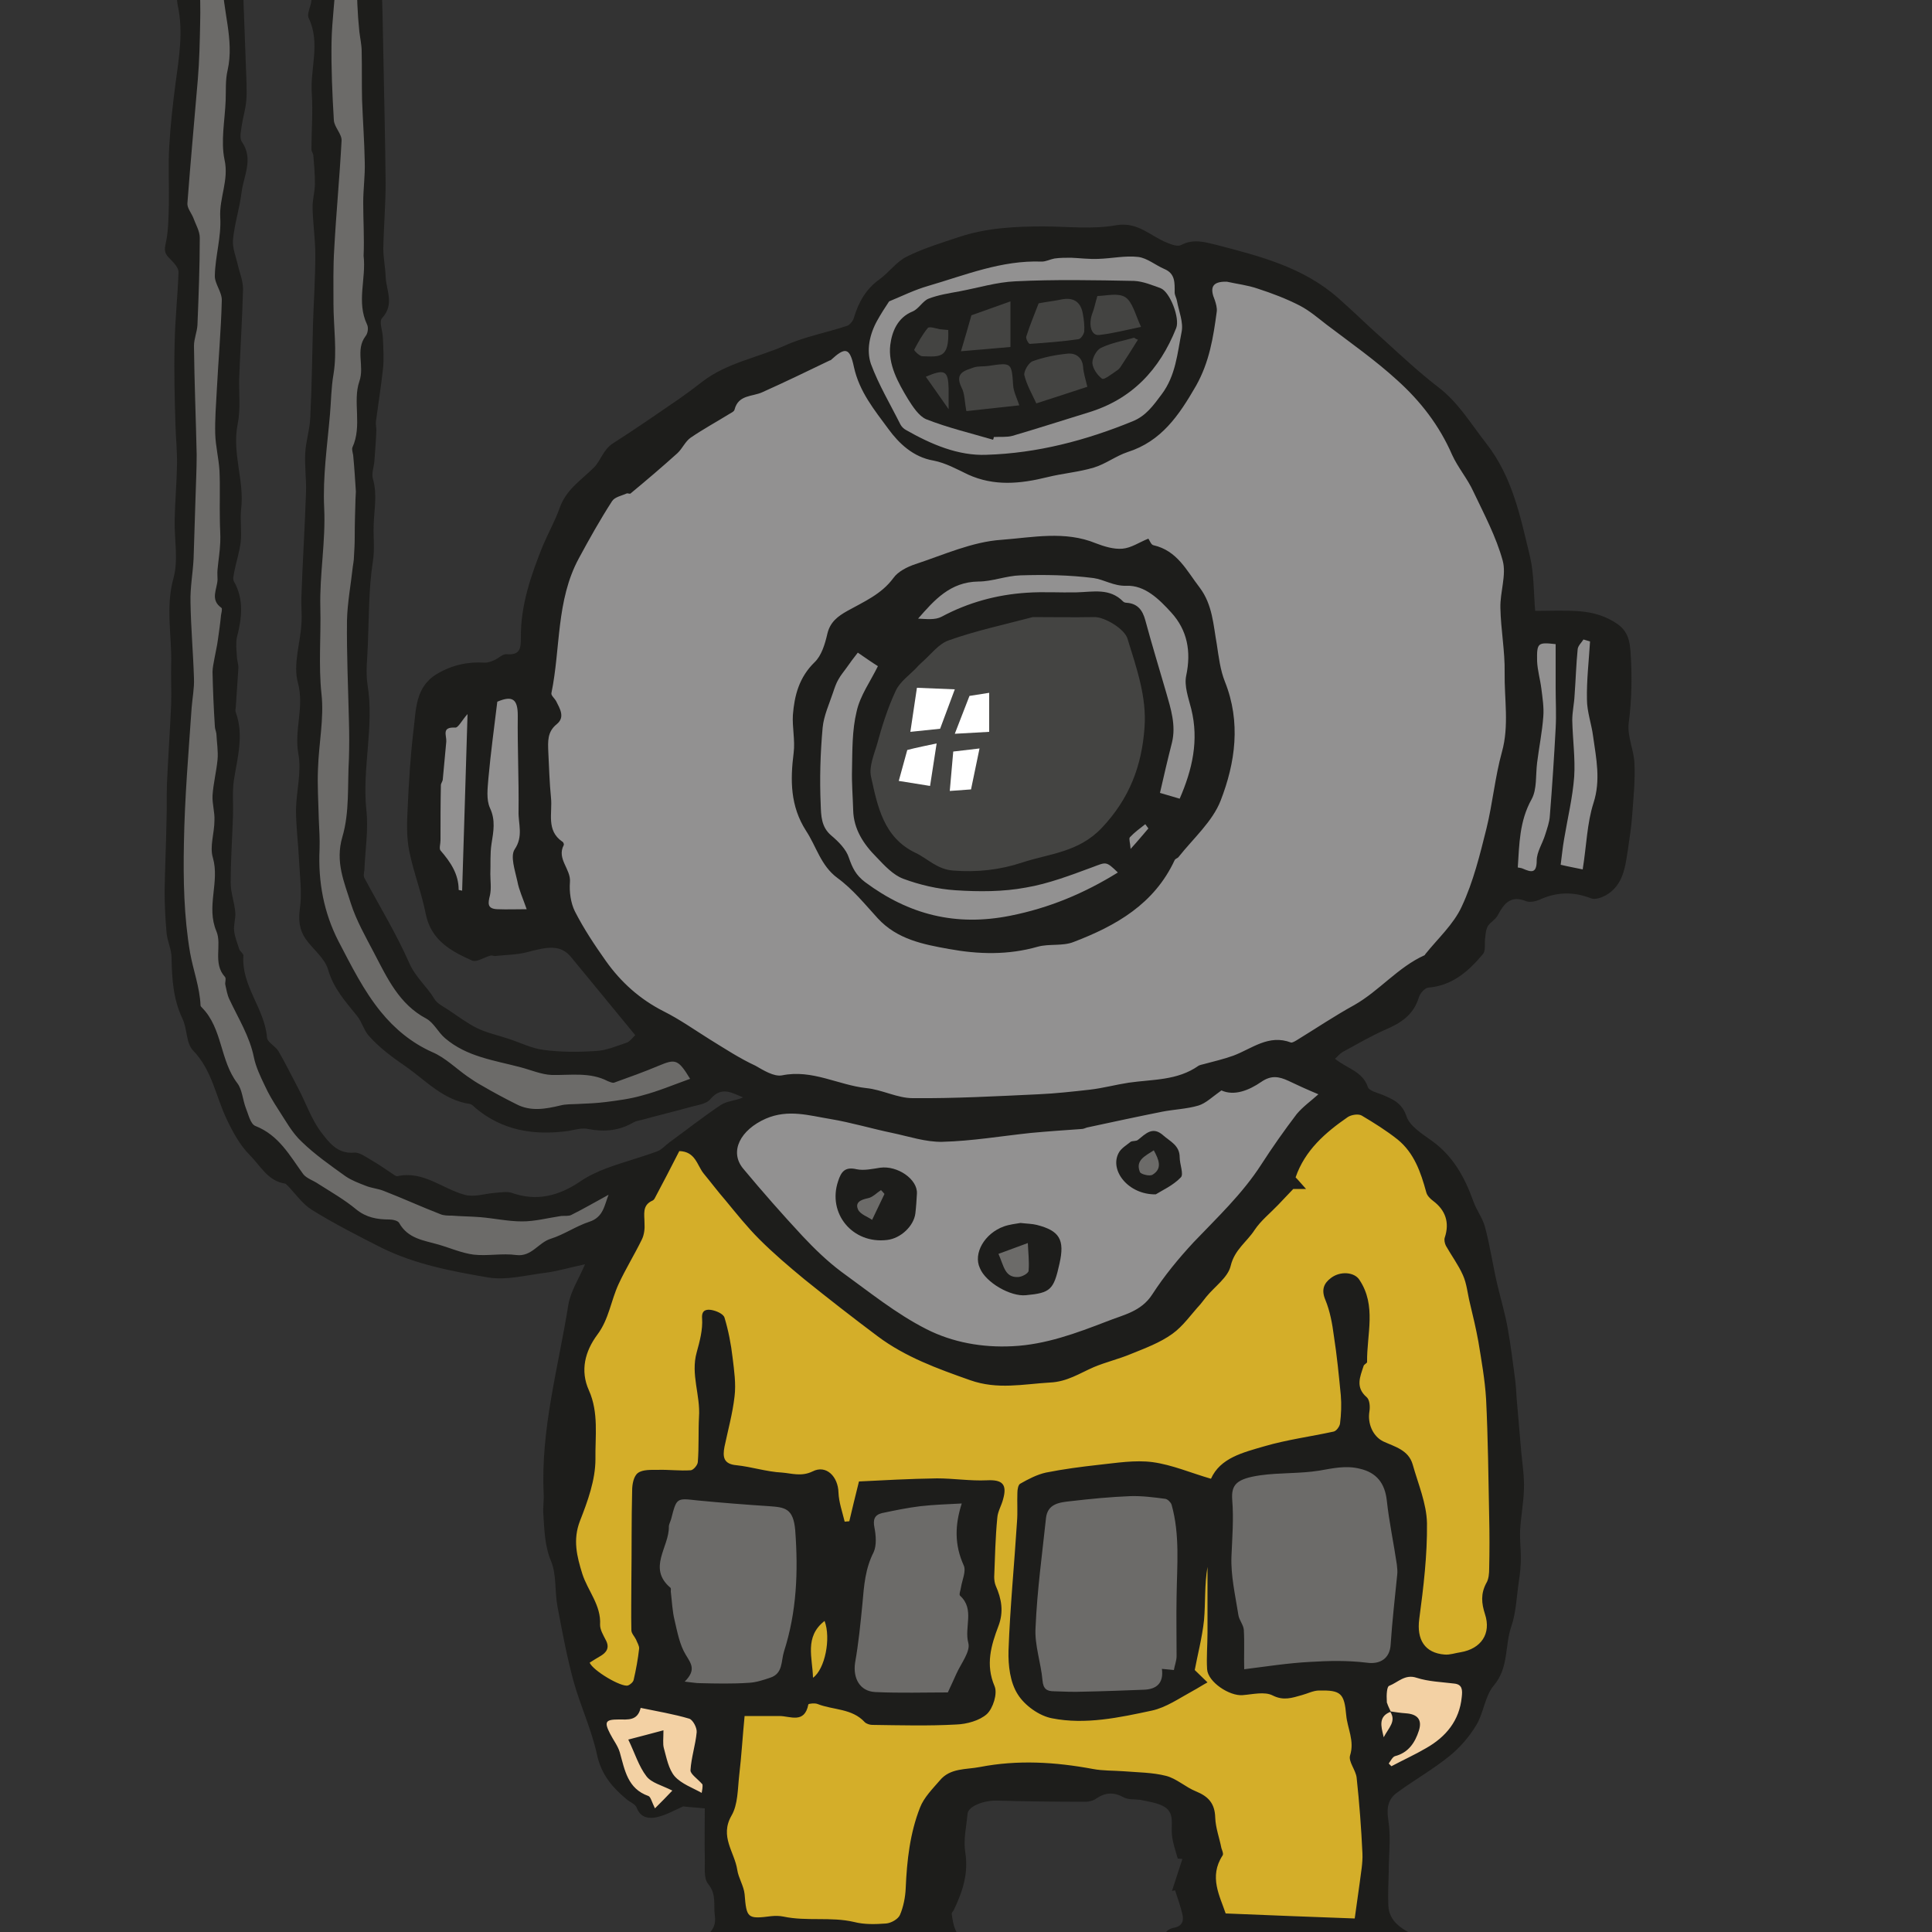 <?xml version="1.0" encoding="utf-8"?>
<!-- Generator: Adobe Illustrator 26.3.1, SVG Export Plug-In . SVG Version: 6.00 Build 0)  -->
<svg version="1.1" id="Layer_2" xmlns="http://www.w3.org/2000/svg" xmlns:xlink="http://www.w3.org/1999/xlink" x="0px" y="0px"
	 viewBox="0 0 500 500" style="enable-background:new 0 0 500 500;" xml:space="preserve">
<rect x="0" y="0" width="500" height="500" fill="#333333" stroke="none"/>
<style type="text/css">
	.st0{clip-path:url(#SVGID_00000129922378076338276150000018335809554553573787_);}
	.st1{fill:#D4AE29;}
	.st2{fill:#929191;}
	.st3{fill:#6C6B69;}
	.st4{fill:#F3D1A4;}
	.st5{fill:#444442;}
	.st6{fill:#FFFFFF;}
	.st7{fill:#1D1D1B;}
</style>
<g>
	<defs>
		<rect id="SVGID_1_" width="500" height="500"/>
	</defs>
	<clipPath id="SVGID_00000144301869990833084860000007444974374323126670_">
		<use xlink:href="#SVGID_1_"  style="overflow:visible;"/>
	</clipPath>
	<g style="clip-path:url(#SVGID_00000144301869990833084860000007444974374323126670_);">
		<polygon class="st1" points="157.9,323.4 166.9,304.7 177.1,295.7 200.3,283.8 225.2,286.7 269.9,287.8 298.1,284.4 322.5,275.9 
			334.9,274.8 346.8,282.7 362,291.2 379,314.9 389.7,367 389.2,406 384.7,432.5 364.9,430.3 353.6,435.4 355.2,467 355.2,500.4 
			311.7,502.1 310,472.7 300.4,463.1 272.1,460.3 245,464.2 238.8,500.4 207.7,503.8 189.6,501 184.5,473.8 185.6,441 155.6,438.8 
			150,433.1 143.8,387.3 147.2,354.5 		"/>
		<g>
			<path class="st2" d="M183.9,295.7l18.1-12.4l-23.7-12.4l-23.2-18.7l-13-13.6c0,0-22.6,4.5-22.1,2.3c0.6-2.3-10.7-19.2-10.7-19.2
				l4-43l26-5.1l7.9-40.1l35.6-30l38.5-15.8l5.7-11.9l30.5-11.9l38.5-0.6l33.4,8.5l27.7,17.5l18.7,20.9l17.5,30l1.1,22.1l21.5,1.1
				L418,199l-6.2,28.8l-24.9,1.7l-13.6,20.9c0,0-37.9,23.2-36.2,23.2c1.7,0,11.9,9,11.9,9L327,309.3l-24.9,30l-30.5,14.1l-19.2-1.1
				l-28.8-11.9l-24.9-22.6L183.9,295.7z"/>
			<path class="st2" d="M310,503.8c0,0,30-1.1,32.8-1.7c2.8-0.6,19.2,0.6,19.2,0.6l5.1,15.3l1.7,41.3l7.4,57.1l-19.8,1.7l-15.3-2.3
				l-33.4,1.1l1.1-30l-14.1-21.5L280,553.6l31.7-9L310,503.8z"/>
			<polygon class="st2" points="187.9,501.5 242.7,502.7 244.4,526.4 245.5,558.6 243.9,572.2 235.9,588.6 234.2,615.2 168.6,616.3 
				171.5,597.1 166.9,571.6 151.1,551.3 165.8,547.9 178.8,548.5 			"/>
		</g>
		<polygon class="st3" points="169.8,384.5 209.9,386.7 209.4,417.8 201.4,439.9 181.6,441.6 170.3,436.5 166.4,407.1 		"/>
		<polygon class="st3" points="226.9,387.9 254.6,386.7 252.3,411.6 254,440.5 226.9,442.7 215,436.5 218.4,403.1 		"/>
		<polygon class="st3" points="268.7,386.7 299.3,383.3 309.4,387.9 320.8,381.1 350.2,374.9 363.2,383.9 366,407.7 363.2,429.7 
			353,435.4 320.2,435.9 316.8,421.2 313.4,396.9 308.9,401.4 307.2,435.4 286.3,442.7 268.7,441.6 264.2,428.6 		"/>
		<g>
			<path class="st3" d="M283.4,553l17,20.9l10.7,26l-0.6,18.1c0,0,19.2-1.1,22.1-1.7c2.8-0.6,13,0.6,15.3,0
				c2.3-0.6,24.3,5.1,24.3,5.1l-2.3,5.7h-41.8l-40.1,5.1l-48.6-1.7l-66.7-1.7l-75.2,0.6l4.5-16.4l6.8-32.2l26-21.5H159l7.3,13
				l5.7,21.5l-3.4,21.5l27.7,0.6l37.9,1.1v-30l13-18.7l22.1-14.7L283.4,553z"/>
			<polygon class="st3" points="222.2,306.7 233.4,305.9 230.7,317.6 221.9,317.6 217.9,311.2 			"/>
			<polygon class="st3" points="260,321.6 269.1,319.7 269.6,329.1 265.4,333.1 257.9,330.4 255.2,326.1 			"/>
			<polygon class="st3" points="292.8,300 298.4,295 303.5,300 299,306.7 293.1,305.1 			"/>
			<polygon class="st3" points="43.8,-431.5 45.9,-411.1 46.4,-364.1 50.2,-326.7 48.1,-285.6 47.6,-222 50.6,-181.3 45.9,-152 
				46.8,-111.7 48.5,-27.7 49.8,15.9 45.9,61.7 49.8,72.3 48.5,143.2 46.4,156.3 47.6,182.2 45.1,228.8 48.5,258.1 57.8,280.2 
				67.6,298 90,316.2 121.9,327.2 150.7,325.5 161.3,316.6 163.8,305.2 148.6,310.3 125.2,313.2 100.6,306.4 81.6,296.7 69.7,275.1 
				58.2,245 58.7,198.3 60.8,157.2 58.7,149.1 60.8,71.9 59.1,65.1 61.6,39.7 61.2,-42.6 59.5,-51.9 59.9,-114.3 59.9,-144.8 
				57.8,-155 59.9,-181.7 59.5,-231.3 60.4,-263.5 60.8,-298.7 59.1,-318.7 59.1,-367.9 60.4,-394.6 57,-424.7 56.1,-448 			"/>
			<polygon class="st3" points="89.6,-443.8 102.8,-450.1 103.2,-410.7 103.6,-383.1 101.9,-356.4 103.6,-311 102.3,-263.5 
				101.9,-231.7 101.1,-197 98.1,-172.8 98.9,-142.7 99.4,-113 98.1,-65.1 97.3,-27.3 95.6,-13.7 98.1,65.1 96.4,97.4 94.7,134.3 
				93,184.7 92.6,220.8 91.7,228.4 104.9,254.3 119.7,268.7 141.8,275.1 176.1,271.2 184.6,279.3 175.7,283.5 154.5,289.9 
				136.7,291.2 106.2,274.2 89.2,255.1 80.7,235.2 79,184.7 82.4,110.9 85,41 83.7,-23.5 86.2,-67.6 85,-82.5 86.7,-115.1 
				86.2,-186.4 89.2,-211.8 90,-275 90.9,-303 91.7,-333.9 91.3,-377.2 92.2,-411.6 			"/>
		</g>
		<polygon class="st4" points="155.8,440.9 167.7,437.9 186.7,443.9 187.2,465.9 175.7,465.5 168.5,469.7 160.9,462.1 154.5,449.8 
					"/>
		<polygon class="st4" points="352.6,436.2 365.3,430.7 383.5,433.7 380.6,444.7 374.6,452.3 356.8,461.7 		"/>
		<polygon class="st5" points="236,167.5 259.1,157.9 289.3,157.4 299.3,179.1 297.3,202.7 287.8,218.2 257.1,228.3 237,226.8 
			225,213.7 222.4,189.6 		"/>
		<g>
			<path class="st5" d="M263.5,109.2c0,0,22.1-6.4,23.7-7.2c1.7-0.9,14.4-16.1,14.4-16.1l-5.5-10.6l-18.7-0.8l-25.9,3l-15.3,5.1
				l-3.8,9.3l6.8,13.1l9.8,4.7L263.5,109.2z"/>
		</g>
		<polygon class="st6" points="237.3,178 247.1,178.4 243.3,188.6 235.6,189.4 		"/>
		<polygon class="st6" points="247.1,189.9 250.9,180.1 256,179.3 256,189.4 		"/>
		<g>
			<path class="st6" d="M234.8,194.1c1.3-0.4,7.6-1.7,7.6-1.7l-1.7,11l-8.1-1.3L234.8,194.1z"/>
			<polygon class="st6" points="246.7,194.5 253.5,193.7 251.3,204.3 245.8,204.7 			"/>
		</g>
		<g>
			<path class="st7" d="M539.1,638.4c-1.7-0.1-3.5,0.6-5.1,0.3c-5.9-1.3-11.2-5.2-17.7-4.1c-0.8,0.1-2-0.2-2.5-0.7
				c-3.1-3.4-7.7-3.5-11.3-3c-7.4,1.1-14.5-0.4-20.9-2.8c-10.5-3.9-20.6-1.5-30.8-0.7c-4.5,0.4-8.9,3-13.3,2.8
				c-6.3-0.3-12.8-1.3-18.6-3.5c-6.3-2.4-12.7-0.9-19-2.8c-5-1.5-10.6-0.7-15.9-1.1c-0.7-0.1-1.6-1.3-2-2.1c-0.4-0.9-0.4-2-0.6-3
				c-0.6-2.2-1.7-4.4-2-6.7c-0.4-4.1-0.1-8.2-0.5-12.3c-0.5-5.5-1.6-10.9-2.2-16.4c-0.2-2.1,0.6-4.4,0.2-6.5
				c-1.1-6.3-2.6-12.5-3.9-18.7c-0.3-1.2-1-2.6-0.6-3.6c2.1-6.6,1.5-13,0-19.8c-1.7-7.9-1.7-16.2-2.4-24.4c0-0.5,0.1-0.9,0-1.4
				c-0.5-2.8-0.7-5.4-3.9-7c-3.1-1.6-6.7-3.5-6.8-7.9c-0.1-2.8,0-5.6,0.1-8.5c0-4.5,0.6-9-0.1-13.4c-0.5-3.2-0.1-5.5,2.3-7.2
				c4.5-3.3,9.3-6,13.6-9.5c2.7-2.2,5.1-5,6.9-8c1.9-3.2,2.2-7.5,4.5-10.2c3.9-4.6,2.8-10.2,4.5-15.2c1.3-3.8,1.4-7.9,2-11.9
				c0.3-1.9,0.5-3.9,0.5-5.9c0-2.4-0.3-4.7-0.2-7.1c0.2-3.6,0.9-7.2,1-10.8c0.1-3.2-0.4-6.4-0.7-9.5c-0.4-4.7-0.8-9.3-1.2-14
				c-0.1-1.6-0.2-3.3-0.4-4.9c-0.6-4.4-1.1-8.7-1.9-13.1c-0.7-4-1.9-7.9-2.8-11.8c-1.1-4.8-1.8-9.7-3.1-14.5c-0.6-2.3-2.2-4.3-3-6.6
				c-2.2-6.2-5.3-11.8-10.8-15.7c-2.5-1.8-5.7-3.8-6.5-6.3c-1.2-3.5-3.5-4.4-6.3-5.6c-1.3-0.5-3.4-1-3.7-2c-1.4-4.1-5.5-4.8-8.5-7.3
				c0.7-0.6,1.2-1.3,1.9-1.7c3.7-2,7.4-4.2,11.3-5.9c4-1.7,7.2-3.9,8.5-8.3c0.3-1,1.5-2.4,2.4-2.5c6.3-0.5,10.5-4.3,14.2-8.7
				c0.8-1,0.3-3,0.6-4.5c0.1-1,0.2-2,0.7-2.8c0.7-1,2-1.7,2.5-2.7c1.6-3,3.3-5.3,7.3-3.7c0.9,0.4,2.4,0.1,3.4-0.3
				c4.5-2.1,8.9-2.2,13.5-0.4c1,0.4,2.7-0.2,3.8-0.8c4.5-2.6,5-7.3,5.7-11.8c0.4-2.9,0.9-5.9,1.1-8.8c0.3-4.4,0.8-8.9,0.6-13.4
				c-0.1-3.5-1.9-7.1-1.5-10.5c0.8-6.1,0.9-12.1,0.5-18.2c-0.2-3-0.6-5.5-3.4-7.5c-3-2.1-6.3-3-9.7-3.3c-3.9-0.3-7.8-0.1-11.6-0.1
				c-0.4-4.8-0.3-9.5-1.3-13.9c-2.5-10.3-4.5-20.7-11.4-29.5c-4-5.1-7.2-10.6-12.5-14.6c-4.8-3.7-9.2-7.8-13.7-11.9
				c-4.1-3.6-7.9-7.4-12-11c-9-8-20.3-10.9-31.5-13.8c-2.9-0.7-6-1.7-9.2,0c-0.9,0.5-2.5-0.1-3.7-0.6c-4.3-1.7-7.5-5.5-13.2-4.5
				c-6.1,1.1-12.6,0.3-18.9,0.3c-7.4,0-14.8,0.4-21.9,2.8c-4.5,1.5-9.1,2.9-13.3,5c-2.7,1.3-4.6,4.1-7.1,5.9
				c-3.5,2.5-5.4,5.9-6.6,9.9c-0.2,0.8-1,1.8-1.7,2.1c-5.4,1.8-11,2.8-16.1,5.1c-7.2,3.2-15.2,4.5-21.6,9.5
				c-1.9,1.5-3.8,2.9-5.8,4.3c-5.7,3.9-11.3,7.8-17.1,11.5c-2.6,1.6-3.2,4.5-5,6.3c-3.2,3.2-7.1,5.6-8.8,10.3
				c-1.2,3.4-3,6.6-4.4,9.9c-3.1,7.7-5.8,15.5-5.7,23.9c0,2.7-0.2,4.5-3.7,4.2c-1-0.1-2.1,1.1-3.3,1.6c-0.7,0.3-1.5,0.6-2.3,0.6
				c-4.4-0.3-8.5,0.6-12.4,2.9c-5.7,3.4-5.4,9.3-6.1,14.7c-0.8,6.7-1.2,13.4-1.5,20.1c-0.2,3.7-0.3,7.4,0.4,11
				c1.1,5.5,3.2,10.8,4.3,16.4c1.4,6.8,6.6,9.6,12,12c1.2,0.5,3.1-0.9,4.8-1.3c0.4-0.1,0.9,0.2,1.3,0.1c2.7-0.3,5.6-0.3,8.2-1
				c5.2-1.4,8.6-2,11.3,1.3c5.4,6.6,10.8,13.1,16.6,20.2c-0.5,0.4-1.2,1.5-2.1,1.9c-2.7,0.9-5.4,2.1-8.2,2.2
				c-4.5,0.3-9.1,0.3-13.5-0.3c-3.1-0.4-6-1.9-9.1-2.9c-2.7-0.9-5.5-1.5-8-2.7c-2.6-1.3-5-3.1-7.4-4.7c-1.3-0.9-2.9-1.6-3.7-2.9
				c-1.9-3.2-4.9-5.6-6.5-9.3c-3.3-7.5-7.7-14.7-11.6-22c-0.3-0.5-0.1-1.3,0-2c0.2-5.2,1.1-10.5,0.5-15.7
				c-1.1-10.9,2.1-21.6,0.3-32.4c-0.5-3.4,0-6.9,0.1-10.3c0.3-7.2,0.2-14.4,1.3-21.5c0.5-3.2,0.1-6.2,0.2-9.3c0.1-4,1-8-0.2-12.1
				c-0.4-1.4,0.3-3.1,0.4-4.7c0.2-2.6,0.4-5.2,0.5-7.8c0-0.8-0.2-1.6-0.1-2.4c0.6-4.5,1.3-8.9,1.8-13.4c0.3-2.6,0.1-5.3,0-8
				c0-1.8-1.1-4.4-0.2-5.3c3.3-3.6,1-7.2,0.9-10.8c-0.1-2.4-0.6-4.8-0.6-7.2c0.1-5.6,0.6-11.3,0.6-16.9c-0.1-11.3-0.4-22.5-0.6-33.8
				c-0.1-3.3-0.1-6.7-0.2-10c-0.1-4.8-0.4-9.5-0.5-14.3c-0.1-2.4,0.2-4.7,0-7.1c-0.2-2.8-1.8-5.6,1.1-8c0.4-0.3,0.2-1.3,0.2-2
				c0-4.2-0.1-8.4,0-12.6c0.2-3.7,0.8-7.5,1-11.2c0.4-5.2,1-10.4,0.9-15.6c-0.2-5.9-1.5-11.7-1.8-17.6c-0.2-4.9,0.4-9.8,0.6-14.7
				c0-0.3,0.2-0.7,0.2-1c1.1-5.7,2.1-11.5,1.3-17.3c-0.6-4.8-1.3-9.5-1.5-14.3c-0.2-3.5,0.6-7.1,0.6-10.7c0-3.8-0.4-7.6-0.6-11.4
				c-0.3-5.2-0.5-10.3-0.7-15.5c0-0.8,0-1.6,0.1-2.4c0.6-3.7,1.6-7.3,1.8-11c0.8-11.2,1.5-22.4,2.1-33.6c0.3-5.1-0.1-10.3,0.1-15.4
				c0.2-3.6,1.3-7.2,1.3-10.9c0-6.3-0.7-12.7-0.8-19c-0.1-5.9,0.2-11.9,0.2-17.8c-0.1-6.3-0.7-12.6-0.6-18.9
				c0.1-5.2,0.9-10.4,1.3-15.6c0.3-3.7,0.8-7.3,0.6-11c-0.4-7.5-1.3-15-1.7-22.6c-0.2-4.5,0.1-9,0.2-13.6c0-0.6-0.1-1.5,0.3-1.8
				c2.3-1.9,1.8-3.9,0.8-6.2c-0.6-1.5-0.9-3.4-0.8-5c0.2-4,1.1-8,1.1-11.9c0.1-3.8-0.9-7.6-0.8-11.3c0.3-7.6,1.2-15.1,0.3-22.8
				c-0.9-8-0.1-16.3-0.1-24.4c0-1.9-0.1-4.1-1-5.7c-0.5-1-2.7-2-3.8-1.8c-0.9,0.2-1.9,2.4-1.9,3.6c0.1,3.4,1,6.8,1.1,10.2
				c0.2,8-0.6,16,0.5,23.8c1.1,7.4-1.6,14.7,0.9,22c0.4,1.1-0.1,2.5-0.2,3.8c-0.2,2.5-0.2,5-0.6,7.5c-0.7,4.3,1.8,9-1.9,12.8
				c-0.5,0.5-0.5,1.9-0.2,2.6c2.5,5.2,0.5,10.7,0.8,16c0.2,2.9-0.4,5.9-0.3,8.9c0,2.6,0.5,5.1,0.7,7.7c0.1,1,0,2,0.1,3
				c0.2,6.8,0.8,13.6,0.6,20.4c-0.3,9.7-1.1,19.5-1.6,29.2c-0.1,2.8,0.7,5.6,0.3,8.3c-0.5,3.3,2.2,6.9-0.8,10c0,0,0.1,0.2,0.1,0.3
				c2.3,2.5,2.1,5.3,1.7,8.4c-0.5,4.2-0.6,8.5-0.8,12.8c-0.2,4.1-0.3,8.2-1,12.4c-0.9,4.8,1.6,10-0.5,14.9c-0.1,0.3,0,0.7,0.1,1
				c1.5,4.2,1.3,8.3-0.4,12.4c-0.5,1.2-0.2,2.7-0.3,4.1c-0.2,3.6-0.1,7.2-0.5,10.8c-0.3,3.1-1.3,6-1.6,9.1
				c-0.3,3.8-0.1,7.7-0.1,11.6c0.1,4.7,0.2,9.5,0.3,14.2c0.1,3.9,0.2,7.7,0.3,11.6c0.1,2.8,0.2,5.6,0.4,8.4c0.2,2.7,0.3,5.4,0.6,8.2
				c0.1,1.3,0.6,2.7,0.5,4c-0.5,6.4-2.5,12.8-0.8,19.3c0.1,0.5,0.1,1.3-0.2,1.7c-2,2.1-1.5,4.4-1.3,7c0.5,6.9,0.6,13.8,0.5,20.7
				c-0.1,4.9-1.9,10.1-0.8,14.6c1.7,6.9-1.2,13.2-0.8,19.9c0.3,4.7,0,9.8-0.3,14.6c-0.7,9.6-1,19.2,0,28.8c0.2,1.7,0.6,3.4,0.6,5.1
				c0.1,4.2,0,8.3,0.1,12.5c0.2,5.4,0.6,10.8,0.7,16.2c0.1,3.5-0.4,6.9-0.4,10.4c0,4.6,0.3,9.2,0.1,13.8C94.8,72.2,92.2,78.1,95,84
				c0.4,0.8,0.2,2.3-0.4,3c-2.7,3.6-0.2,7.7-1.6,11.7c-1.8,5.2,0.8,11.5-1.8,17.1c-0.2,0.5,0.1,1.3,0.2,2c0.3,3.1,0.5,6.3,0.7,9.4
				c0,0.7-0.1,1.3-0.1,2c-0.1,3.3-0.2,6.6-0.2,9.9c0,1.7-0.1,3.3-0.2,5c0,0.9-0.2,1.8-0.3,2.6c-0.5,4.6-1.4,9.3-1.5,13.9
				c-0.1,8.6,0.3,17.3,0.5,25.9c0.1,3.3,0.1,6.6,0,9.9c-0.4,6.8,0.2,13.8-1.7,20.2c-1.9,6.5,0.5,11.7,2.2,17.2
				c1.4,4.4,3.8,8.6,6,12.8c3.4,6.5,6.5,13.3,13.5,17c2,1.1,3.1,3.6,4.9,5.1c5.6,4.8,12.7,5.7,19.5,7.5c2.7,0.7,5.4,1.9,8.1,2
				c4.9,0.1,9.9-0.8,14.5,1.6c0.5,0.2,1.2,0.5,1.6,0.4c3.9-1.4,7.8-2.8,11.6-4.4c4.3-1.8,5-1.7,8.1,3.4c-4.2,1.5-8.2,3.2-12.4,4.3
				c-3.1,0.9-6.3,1.3-9.4,1.7c-2.4,0.3-4.7,0.4-7.1,0.5c-1.6,0.1-3.2,0-4.7,0.4c-3.8,0.9-7.6,1.6-11.3-0.3c-3-1.5-6-3.1-8.9-4.8
				c-1.3-0.7-2.5-1.5-3.8-2.4c-3-2.1-5.8-4.9-9.1-6.3c-5.4-2.4-9.8-6.1-13.3-10.4c-4.5-5.5-7.7-12-11-18.3
				c-3.8-7.4-5.3-15.4-4.9-23.8c0.1-2.6-0.1-5.3-0.2-7.9c-0.1-4.3-0.4-8.7-0.2-13c0.2-6.5,1.6-13,0.9-19.3c-0.8-7.5-0.1-15-0.3-22.5
				c-0.2-8.5,1.4-17,1-25.6c-0.4-8.1,0.8-16.2,1.5-24.3c0.3-3.4,0.3-6.8,0.9-10.3c1-6,0-12.3,0-18.4c0-4.7-0.1-9.4,0.2-14.1
				c0.5-9.3,1.4-18.6,1.9-28c0.1-1.7-1.9-3.5-2-5.3c-0.4-6.7-0.7-13.4-0.6-20.1c0.1-5.9,1-11.9,1.2-17.8c0.2-7.9-0.2-15.8,0.1-23.7
				c0.4-10.5,1.4-21,1.9-31.6c0.1-2-0.7-4.1-0.6-6.1c0.3-4.3,1-8.5,1.5-12.7c0.3-2.5-0.5-4.3-3.5-4.2c0.1-1.5,0.2-2.9,0.4-4.3
				c0.7-4.6,1.9-9.2,2.1-13.8c0.4-9.8,0-19.6,0.3-29.4c0.3-7-2.1-14.1,0.3-21.1c0.5-1.5-0.2-3.4-0.4-5.1c-0.2-1.2-0.8-2.5-0.8-3.7
				c0.1-7.7,0.4-15.4,0.6-23.1c0-1.3,0-2.6,0.2-3.8c0.8-6.9,2.6-13.8,2.4-20.7c-0.2-5.7-0.4-11.3,0.1-17c0.5-6.4,1.5-13,0.2-19.1
				c-1-5,0.8-9.3,0.5-14c-0.2-2.4-0.3-5,0.3-7.3c1.1-3.9,1.6-7.6,0-11.5c-0.3-0.8,0-1.8-0.2-2.8c-1.3-7.8,2.6-15.5,0.1-23.2
				c-0.1-0.3,0.2-0.7,0.2-1c0.6-7.9,1.5-15.8,1.7-23.7c0.2-6.2-0.6-12.5-0.6-18.7c0-5.9,0.6-11.9,0.5-17.8
				c-0.2-10.1-2.4-20.2-0.7-30.5c1-5.9,0.5-12.1,0.4-18.2c0-2.2-0.7-4.5-0.8-6.7c-0.2-5.3-0.1-10.5-0.2-15.8c0-1.3-0.3-2.7-0.5-4
				c-0.2-1.3-0.3-3-1.1-3.9c-0.6-0.7-3.1-1.1-3.3-0.8c-0.8,1.3-1.4,2.9-1.3,4.4c0.2,3.3,1,6.7,1.2,10c0.2,2.6-0.3,5.3-0.2,8
				c0.2,4.2,2.3,8.3,0,12.5c-0.2,0.3,0,0.9,0,1.3c0.3,2.7,0.8,5.4,0.8,8.1c0,3.5-0.5,6.9-0.5,10.4c0,5.6,1.2,11.4,0.3,16.9
				c-1.1,6.7,0.9,13.2,0.3,19.8c-0.3,3.6,0.2,7.2,0.2,10.9c0.2,8.1,0.3,16.1,0.4,24.2c0,1.8-0.2,3.7-0.4,5.5c-0.3,2.5-0.8,5-0.9,7.5
				c-0.3,4.3-0.5,8.6-0.7,12.9c-0.2,4-0.6,8.1-0.6,12.1c0,3.7,0.4,7.5,0.5,11.2c0.1,2.1,0,4.3-0.1,6.4c-0.1,2.8-0.5,5.6-0.5,8.5
				c-0.1,8.9,0.1,17.8,0,26.6c-0.1,5.8-0.3,11.5-0.6,17.3c-0.4,6.7-0.9,13.4-1.4,20c-0.4,4.7-0.9,9.3-1.1,14
				c-0.2,5.1,0,10.2-0.1,15.3c0,0.9-0.4,1.8-0.5,2.7c-0.3,2.5-0.9,5.1-0.7,7.6c0.2,2.8,1.5,5.5,1.6,8.3c0.2,3.5-0.5,6.9-0.6,10.4
				c-0.1,8.1,1.6,16.2-0.6,24.4c-0.8,3-0.1,6.4-0.2,9.6c-0.1,2.3-0.4,4.6-0.6,6.8c-0.2,3.3-0.5,6.7-0.5,10c0,2.6,0.1,5.1,0.4,7.6
				c0.2,1.8,1.5,3.7,1.3,5.4c-0.4,4.4,2,8.9-0.5,13.2C82.6-55.8,83-55,83-54.5c-0.1,3-0.1,6-0.3,9c-0.3,3.4-1,6.8-1.1,10.2
				c-0.1,3.3,0.5,6.7,0.3,10c-0.2,4.3-1,8.6-1.2,13c-0.2,4.1,0,8.1-0.1,12.2c0,1.6-1.3,3.6-0.7,4.8c3.1,6.5,0.3,13.1,0.8,19.6
				c0.3,4.8-0.1,9.6-0.1,14.4c0,0.5,0.5,1.1,0.5,1.6c0.2,2.4,0.4,4.8,0.4,7.2c0,2.2-0.7,4.3-0.6,6.5c0.1,4,0.7,7.9,0.7,11.9
				c0,6-0.4,12-0.6,18c-0.2,8-0.3,16.1-0.7,24.1c-0.1,3-1.1,6-1.3,9.1c-0.2,3.4,0.3,6.8,0.2,10.2c-0.3,9.1-0.9,18.2-1.2,27.3
				c-0.1,2.3,0.2,4.6,0,6.9c-0.3,5.1-2.2,10.5-0.9,15.2c1.7,6.3-1,12.1,0.1,18.3c0.9,4.6-0.5,9.7-0.6,14.5c0,4.4,0.6,8.9,0.8,13.3
				c0.2,4.1,0.8,8.3,0.2,12.4c-0.4,3-0.1,5.5,1.5,7.8c1.9,2.7,4.9,4.9,5.8,7.9c1.4,4.9,4.5,8.3,7.5,12c1.2,1.5,1.7,3.5,2.9,5
				c2.8,3.2,6.2,5.7,9.7,8.1c5.3,3.7,9.7,8.7,16.6,9.7c0.5,0.1,1,0.6,1.4,1c7,5.9,15.2,7.2,24,6c1.8-0.3,3.6-0.9,5.3-0.5
				c4.2,0.8,8,0.4,11.6-1.7c0.7-0.4,1.5-0.5,2.3-0.7c4-1.1,8.1-2.1,12.1-3.2c2-0.6,4.5-0.8,5.6-2.2c2.9-3.4,5.6-1.5,8.4-0.4
				c-1.9,0.9-4.2,0.9-5.8,2c-4.5,3-8.8,6.4-13.2,9.6c-1.1,0.8-2.1,2-3.3,2.4c-4.4,1.6-8.9,2.8-13.2,4.4c-2.3,0.9-4.7,2-6.7,3.4
				c-5.5,3.7-11.2,5.2-17.7,2.9c-1.2-0.4-2.8-0.1-4.2,0c-2.7,0.2-5.5,1.2-8,0.5c-5.8-1.6-10.7-6.3-17.4-4.8c-0.2,0-0.4-0.1-0.6-0.2
				c-2-1.3-3.9-2.7-6-3.9c-1.4-0.8-3.1-2.1-4.5-2c-4.4,0.4-6.6-2.7-8.6-5.3c-2.5-3.3-3.9-7.5-5.9-11.3c-1.7-3.2-3.3-6.5-5.1-9.6
				c-0.8-1.4-2.9-2.3-3-3.6c-0.6-7.5-6.7-13.4-6.1-21.2c0-0.5-0.9-1.1-1.1-1.7c-0.5-1.5-1.1-3.1-1.3-4.6c-0.2-1.6,0.4-3.2,0.3-4.8
				c-0.2-2.6-1.2-5.1-1.2-7.7c0-5.8,0.4-11.6,0.6-17.4c0.1-3-0.2-6,0.2-9c0.9-5.9,2.7-11.8,0.5-17.8c-0.1-0.3-0.1-0.7,0-1
				c0.2-3.5,0.5-7,0.7-10.5c0-1-0.4-2-0.4-3c-0.1-1.6-0.3-3.3,0-4.8c1.3-5,1.9-9.9-0.8-14.6c-0.3-0.6,0-1.6,0.1-2.3
				c0.5-2.6,1.4-5.3,1.7-7.9c0.3-2.8-0.2-5.7,0.1-8.4c0.9-7.4-2.4-14.5-0.9-22c0.8-3.9,0.3-8,0.4-12c0.3-7.7,0.8-15.3,1-23
				c0-2-0.8-4-1.3-6c-0.5-2.3-1.5-4.6-1.3-6.8c0.4-4.1,1.7-8.1,2.2-12.1c0.5-4.3,3.2-8.7,0.1-13.2c-0.7-1-0.2-2.9,0-4.4
				c0.3-2,0.9-3.9,1.1-5.9c0.2-1.6,0.1-3.2,0.1-4.9c-0.2-6.3-0.5-12.6-0.7-18.9c-0.1-1.9-0.1-3.8-0.1-5.7c0-6.1,0-12.1,0.1-18.2
				c0.1-6.1,0.3-12.1,0.8-18.1c0.2-2.5,0.6-4.7-1.6-6.6c-0.5-0.4-0.4-1.7-0.4-2.6c0.1-3.3,0.5-6.5,0.6-9.8c0.1-8.1,0-16.3-0.1-24.5
				c0-1.1-0.3-2.3-0.4-3.4c-0.2-4.1-0.6-8.2-0.6-12.3c0.1-5.6,0.5-11.1,0.9-16.6c0.1-1.2,1-2.7,0.6-3.5c-1.7-2.9-0.4-5.7-0.6-8.5
				c-0.5-7.2,3.3-14.7-1.1-21.7c-0.4-0.6-0.2-1.6-0.1-2.4c0.4-7.2,1.1-14.5,1.3-21.7c0.1-5.8-0.4-11.6-0.6-17.4
				c-0.1-4.4,0.1-8.9,0.1-13.3c-0.1-8.4-0.5-16.8-0.4-25.2c0-5.8,0.7-11.5,0.9-17.3c0.1-2.7-0.4-5.4-0.3-8.1
				c0.1-2.7,0.8-5.4,0.8-8.1c0-5.2-0.2-10.4-0.3-15.5c-0.1-5.5-0.2-11.1-0.3-16.6c0-1.3,0.2-2.6,0-3.9c-0.8-6-1.6-11.9-0.2-17.9
				c0.2-1-0.6-2.2-0.8-3.3c-0.2-1-0.5-2-0.5-3.1c0-6.2-0.2-12.3,0.3-18.5c0.6-7.4-2.4-14.9,1.1-22.1c0.1-0.2,0.1-0.5,0-0.7
				c-0.2-5.1-0.5-10.2-0.5-15.2c0-4.5,0.6-9.1,0.6-13.6c0-3.4-0.7-6.9-1.1-10.3c-0.5-4.6-1.4-9.2-1.5-13.8c-0.1-3.8,1-7.7,0.8-11.5
				c-0.2-5.6-1.2-11.2-1.6-16.7c-0.2-2-0.4-4.2-2.7-4c-2,0.2-2.9,2.1-2.7,4.4c0.5,6.4,0.9,12.8,0.8,19.1c-0.2,8-0.8,15.9,2.4,23.5
				c0.2,0.5,0,1.2,0.1,1.7c0.5,5.2-1.3,10.6,0.9,15.8c0.2,0.5,0,1.1,0,1.7c0,3.1,0.3,6.3,0,9.4c-0.2,2.2-0.6,4.7-1.8,6.4
				c-2,2.8-1.1,5.4-0.7,8.1c0.3,1.7,0.4,3.5,0.5,5.2c0,2.4-0.8,5.2,0,7.2c1,2.4,0.9,4.4,0.7,6.9c-0.4,6.4-0.2,12.9-0.2,19.4
				c0,1.7,0.5,3.4,0.3,5c-1,6.1,1.9,12.1-0.1,18.2c-0.1,0.2,0,0.5,0.1,0.7c2.4,8.9,1.7,18,1.4,27.1c-0.1,3.3-1.6,6.6-1.5,10
				c0,5.1,0.9,10.2,1.3,15.3c0.1,1.3-0.6,2.6-0.8,3.9c-0.2,1.6-0.3,3.3-0.4,5c0,0.5,0.5,1.1,0.5,1.6c-0.2,3.8-0.4,7.6-0.7,11.3
				c-0.1,1.3-0.9,2.7-0.7,3.9c1.1,8.1,1.6,16.1,0.5,24.3c-0.4,2.5,0.4,5.1,0.6,7.6c0.3,3.8,0.9,7.5,0.8,11.3
				c-0.1,4.2-0.8,8.4-1,12.6c-0.2,6.2-0.2,12.4-0.2,18.5c0,1.7,0.6,3.3,0.8,5c0.2,2.3,0.3,4.6,0.3,6.9c0,2.2-0.4,4.4-0.4,6.6
				c0,3.1,0.4,6.1,0.4,9.2c0,2-0.9,4-0.9,6c0.1,3.6,1.8,7.2-0.6,10.6c-0.2,0.3,0,0.9,0,1.3c0.6,4.5,1.2,9,1.8,13.5
				c0.1,0.5,0,0.9,0,1.4c-0.2,4.5-0.7,9.1-0.6,13.6c0.1,3,1.4,6,1.2,8.9c-0.3,6-1.2,12.1-1.9,18.1c-0.3,2.6-0.5,5.2,2.5,6.1
				c-0.4,2.2-1.1,4.2-1.1,6.3c0,4.9,0.3,9.7,0.3,14.6c0,3.5-0.4,7.1-0.5,10.6c-0.1,7.9,3.1,15.5,1.3,23.5c-0.6,2.5-0.4,5.2-0.5,7.8
				c-0.2,5.1-1.3,10.5-0.3,15.3c1.2,5.3-1.4,9.9-1.1,15c0.3,5-1.3,10-1.4,15c-0.1,2.1,1.9,4.3,1.8,6.5c-0.2,7.8-0.9,15.5-1.3,23.3
				c-0.2,3.7-0.5,7.5-0.4,11.2c0.1,3.2,0.9,6.3,1.1,9.5c0.2,4.3,0,8.6,0.1,12.9c0,1.9,0.2,3.8,0.1,5.7c-0.1,2.4-0.5,4.7-0.7,7
				c-0.1,0.9,0,1.7,0,2.6c-0.1,2.5-2,5.2,1,7.3c0.3,0.2,0,1.3-0.1,1.9c-0.2,2.1-0.5,4.2-0.8,6.3c-0.2,1.6-0.6,3.2-0.9,4.9
				c-0.2,1.2-0.5,2.4-0.5,3.5c0.1,4.7,0.3,9.3,0.6,14c0,0.7,0.3,1.3,0.4,2c0.1,2.2,0.5,4.5,0.3,6.7c-0.3,3.1-1.1,6.2-1.3,9.3
				c-0.1,2.1,0.6,4.3,0.5,6.4c0,3.3-1.3,6.8-0.4,9.7c1.8,6.3-1.8,12.6,0.9,19c1.5,3.5-1,8.3,2.2,11.8c0.4,0.4,0,1.4,0.1,2
				c0.3,1.3,0.5,2.7,1.1,3.9c2.3,4.9,5.2,9.5,6.3,14.9c0.5,2.5,1.7,5,2.8,7.3c1,2.2,2.2,4.2,3.5,6.2c1.9,2.9,3.6,6.1,6.1,8.4
				c3.4,3.3,7.4,6.1,11.3,8.9c1.6,1.1,3.5,1.8,5.3,2.5c1.5,0.6,3.1,0.7,4.6,1.3c4.9,1.9,9.7,4.1,14.6,6c0.9,0.4,2,0.4,3,0.4
				c2.5,0.2,4.9,0.2,7.4,0.4c3.6,0.3,7.2,1.1,10.8,1.1c3.4,0,6.7-0.9,10.1-1.4c0.9-0.1,2,0.1,2.7-0.3c3.2-1.6,6.3-3.4,9.6-5.2
				c-1.1,2.7-1.3,5.8-5,7c-3.4,1.1-6.5,3.3-10,4.4c-3.2,1-4.9,4.7-8.9,4.2c-3.6-0.5-7.4,0.3-11-0.1c-3.1-0.4-6-1.7-9.1-2.6
				c-3.8-1.1-7.9-1.5-10.2-5.6c-0.3-0.6-1.7-0.9-2.6-0.9c-3.1,0-5.9-0.5-8.5-2.6c-3-2.5-6.5-4.5-9.8-6.6c-1.3-0.9-3-1.4-3.9-2.5
				c-3.5-4.8-6.3-10.1-12.4-12.5c-1.3-0.5-1.8-3-2.5-4.7c-0.8-2.1-0.9-4.7-2.2-6.4c-4.5-5.9-3.8-14.1-9.1-19.5
				c-0.2-0.2-0.4-0.4-0.4-0.6c-0.2-4.7-1.9-9.1-2.7-13.6c-1.6-9.3-1.8-19-1.6-28.5c0.2-11.7,1.2-23.4,2-35c0.2-2.5,0.7-5,0.6-7.5
				c-0.2-6.6-0.8-13.2-0.9-19.8c-0.1-3.7,0.6-7.4,0.8-11.2c0.2-5.2,0.3-10.5,0.5-15.8c0.1-3.7,0.3-7.4,0.3-11.1
				c-0.2-9.4-0.6-18.8-0.7-28.2c0-1.8,0.8-3.6,0.9-5.4c0.3-7.5,0.6-15.1,0.6-22.6c0-1.7-1.1-3.5-1.7-5.2c-0.5-1.2-1.6-2.5-1.5-3.7
				c0.8-10.7,1.8-21.4,2.7-32.1c0.4-4.8,0.5-9.6,0.6-14.5c0.1-3.7,0-7.5-0.2-11.2c-0.4-8.5-0.9-17.1-1.3-25.6
				c-0.3-7-0.4-14-0.5-20.9c-0.1-6.8,0-13.7-0.1-20.5c-0.1-3.5-0.5-7-0.7-10.5c-0.1-2.5-0.2-4.9-0.2-7.4c0-1.7,0-3.4,0.1-5
				c0.2-3.1,1.4-6.5,0.5-9.2c-1.7-5.2-0.4-10.4-0.2-15.4c0.3-8,0.4-16-0.1-24c-0.2-2.8-2.5-6.1,0.6-8.5c2.1-1.6,1.6-3.1,1.4-5.1
				c-0.4-2.9-0.6-5.8-0.4-8.6c0.4-5.7,1.5-11.4,1.7-17.1c0.2-4.9-0.3-9.9-0.6-14.8c-0.2-3-0.9-5.9-1.1-8.9
				c-0.2-3.9-0.2-7.8-0.2-11.7c0-2.5,0.3-5,0.1-7.4c-0.4-5.8-1.4-11.6-1.4-17.4c0.1-10.4,0.8-20.8,1.2-31.2
				c0.2-7.2-0.8-14.5,2.4-21.4c0.6-1.2,0.4-3-0.1-4.4c-1.5-4.4-2.1-8.9-1.6-13.6c0.2-2,0.6-4.1,0.5-6.2c-0.1-6.5-0.3-13.1-0.6-19.6
				c-0.1-1.8-0.5-3.5-0.7-5.3c-0.5-4.8-1-9.6-1.3-14.5c-0.3-5.2-0.4-10.4-0.6-15.6c-0.2-4-0.8-7.9-0.8-11.9c0-3.6,0.6-7.1,0.6-10.7
				c-0.1-6.8-0.1-13.6-0.7-20.4c-0.5-5.2-1.7-10.3-2.8-15.4c-0.2-0.8-1.3-1.4-1.9-2c-0.7,0.9-2.1,1.8-2.1,2.7c0,2.9-0.3,6.2,0.8,8.7
				c1.5,3.3,1.4,6.3,1.2,9.6c-0.2,4.4-0.1,8.9-0.1,13.4c0,2.1,0.4,4.2,0.4,6.2c-0.1,6.1-0.4,12.3-0.3,18.4c0,5,0.5,10,0.7,15
				c0.1,2-0.3,4.1,0.1,6.1c1.3,6,0.9,12.2,2.3,18.4c1.4,6.4,1.1,13.4-0.3,20.2c-0.2,1,0.1,2.1,0.1,3.1c0.1,2.4,0.5,4.9,0.4,7.3
				c-0.3,6.7-1,13.4-1.2,20.1c-0.2,5.3,0.1,10.6,0.1,16c0,3.3,0,6.6-0.2,9.8c-0.1,3.6-0.5,7.2-0.5,10.7c-0.1,4.1,0,8.2,0.2,12.3
				c0.3,6.7,0.7,13.4,0.9,20.1c0,1.4-0.9,2.8-0.8,4.1c0.4,5,1,10.1,1.6,15.1c0.2,1.7,0.6,3.4,0.6,5.1c-0.1,7.8-0.2,15.5-0.7,23.3
				c-0.2,3.1-1.4,6.1-2,9.2c-0.5,2.5-1.2,5-1.1,7.5c0.1,5.4,0.6,10.8,0.9,16.2c0.1,2.6-0.2,5.4,0.4,7.9c0.6,2.5,0.8,4.6-0.7,6.9
				c-0.6,0.9-0.5,2.4-0.4,3.6c0.1,7.2,0.2,14.4,0.4,21.6c0.1,4.3,0.2,8.7,0.4,13c0.3,5.8,0.7,11.5,1,17.3c0.1,1.6-0.7,3.2-0.6,4.8
				c0.1,5.2,0.3,10.4,0.6,15.5c0.1,2.4,0.8,5,0.3,7.3C44.5-34.7,44.5-31,45-27c0.8,6.9,0.7,13.8,0.9,20.7C46-3.7,45.5-1.1,46,1.4
				c1.5,6.9,0.3,13.6-0.6,20.4c-0.7,5.3-1.3,10.7-1.6,16.1c-0.3,5,0,10-0.1,15.1c-0.1,3.5-0.1,7-0.9,10.4c-0.4,1.9,0.2,2.6,1.3,3.7
				c0.9,0.9,2.1,2.2,2.1,3.3c-0.2,6.1-0.9,12.3-1,18.4c-0.2,7,0,14,0.2,21c0.1,3.6,0.5,7.2,0.4,10.8c-0.1,4.7-0.5,9.3-0.6,14
				c-0.1,5,1,10.3-0.3,15c-2.1,7.6-0.4,14.9-0.6,22.3c-0.1,3.4,0.1,6.8,0,10.2c-0.3,7-0.8,14-1.1,20.9c-0.1,3,0,6-0.1,9
				c-0.1,6.2-0.4,12.4-0.5,18.6c0,3.6,0.2,7.2,0.5,10.8c0.2,2.2,1.3,4.3,1.3,6.5c0.1,5.4,0.4,10.6,2.8,15.7c1.3,2.6,0.9,6.4,2.8,8.3
				c4.9,5.1,5.8,11.7,8.6,17.6c1.6,3.4,3.5,6.9,6.1,9.5c2.7,2.7,4.6,6.6,9,7.3c0.3,0,0.5,0.4,0.8,0.6c2,2.1,3.8,4.7,6.2,6.2
				c5.8,3.6,11.9,6.7,18,9.8c8.7,4.3,18.2,6.1,27.6,7.7c4.7,0.8,9.9-0.6,14.8-1.2c3.2-0.4,6.4-1.4,10.3-2.2
				c-1.5,3.6-3.7,6.9-4.3,10.4c-2.6,16.3-7.2,32.3-6.4,49c0.1,1.7-0.2,3.4-0.1,5c0.3,4.2,0.3,8.3,2,12.4c1.5,3.6,0.9,7.9,1.7,11.9
				c1.2,6.4,2.4,12.8,4.1,19.1c1.8,6.5,4.7,12.6,6.1,19.1c1.1,5.1,3.9,8.4,7.6,11.5c0.9,0.8,2.4,1.3,2.7,2.3c1,2.6,3.2,2.8,5.1,2.4
				c2.4-0.5,4.6-1.8,6.9-2.8c1.7,0.2,3.6,0.3,5.6,0.5c0,4.2-0.1,8.4,0,12.6c0.1,2.4-0.4,5.5,0.9,7c2.2,2.7,1.3,5.5,1.7,8.2
				c0.3,2-0.3,3.8-2.3,5.2c-1.3,1-2.1,3.2-2.4,4.9c-0.9,4.4-1.8,8.8-2,13.2c-0.3,5.9-3.1,11.5-2,17.7c0.4,2.3-0.5,5.1-1.7,7.2
				c-0.6,0.9-3.4,0.5-5.2,0.7c-0.6,0.1-1.1,0.3-1.7,0.3c-6.1,0.2-12.3,0.3-18.4,0.8c-5.2,0.4-11.1-0.7-14.1,5.5
				c-0.2,0.4-0.7,0.8-1.1,1c-5.2,2.6-10.8,4.6-15.4,8c-6.6,4.8-11.8,11-15.1,18.7c-2.8,6.5-3.8,13.1-4,20c-0.1,3.9,0.3,8-0.9,11.6
				c-1,2.8-0.8,5-0.3,7.5c0.9,4.1-0.9,6.7-4.9,7.5c-1.2,0.2-2.4,1-3.6,0.9c-2.2-0.1-4.3-0.7-6.5-1.1c-0.9-0.2-1.7-0.6-2.6-0.7
				c-2.5-0.3-5-0.7-7.5-0.7c-2.3,0-5.2-1.5-6.7,2c-0.2,0.5-1.4,0.7-2.1,0.7c-5.6,0-11.1,0.4-16.5-2.2c-1.9-0.9-5.7-0.8-7,0.5
				c-3.5,3.5-5,1-7.2-1.2c-0.7-0.7-2.5-1-3.4-0.6c-1.7,0.9-4.1,2.3-4.2,3.7c-0.3,4.8,4.3,7.3,8.4,4.8c2.2-1.3,3.9-1.1,5.9-0.1
				c0.7,0.4,1.4,0.7,2.2,0.7c3.9,0.2,7.8,0.3,11.8,0.5c0.3,0,0.6,0.3,0.9,0.5c3.7,2.1,7.7,3.5,11.7,2.1c4.2-1.5,8.1-2,12.5-1
				c2.9,0.6,6-0.1,8.9,0.2c5.1,0.5,10.2,1.2,15.3,1.8c0.4,0,0.9,0,1.3-0.1c7.5-3.4,15.6-1.3,23.4-2.2c4.3-0.5,8.9,0.9,13.3,1.1
				c4.2,0.1,8.5-0.3,12.7-0.4c4.9-0.2,9.7-0.4,14.6-0.6c2.7-0.1,5.3-0.4,8-0.2c4.2,0.3,8.4,0.9,12.6,1.4c6.7,0.8,13.3-2.1,20.2-0.3
				c4.5,1.2,9.7-0.2,14.6-0.4c1.5-0.1,3.2-0.3,4.6,0.2c4.7,1.7,9.2,1.9,13.7-0.6c0.8-0.4,2,0,3,0c4,0.3,8,0.7,12,0.9
				c3.6,0.1,7.2-0.3,9.9,3.1c0.6,0.7,2.4,0.7,3.6,0.6c2.4-0.2,4.7-1.2,7-1.2c4.5,0,9.1,0.6,13.6,0.5c3.1-0.1,6.2-0.7,9.2-1.3
				c1.9-0.4,3.6-1.4,5.5-2.1c1.6-0.6,3.1-1.7,4.7-1.9c3.1-0.4,6.2-0.3,9.3-0.6c5.1-0.5,10.3-1.4,15.4-1.5c4.5-0.1,9.1,0.8,13.7,0.9
				c5,0.1,9.9-0.3,14.9-0.2c1.4,0,2.9,0.9,4.1,1.7c1.8,1.1,4,2.6,5.5,0.8c2.7-3.1,6.2-2.6,9.2-2.4c5.1,0.3,10.2,1.7,15.3,2.6
				c1.5,0.3,2.9,0.7,4.3,1c1.5,0.3,3,0.9,4.5,0.9c3.8,0,7.7-1,11,1.9c0.4,0.3,1.1,0.5,1.6,0.4c3.3-0.6,6.2-0.5,8.8,2.3
				c0.6,0.7,2.4,0.4,3.6,0.4c0.8,0,1.6-0.7,2.3-0.6c7.3,1.2,14.1-0.2,20.9-2.9c2-0.8,4.3-0.6,6.5-0.8c2.2-0.2,5,0.5,6.6-0.6
				c2.4-1.8,3.8-2.2,5.5,0.5c0.4,0.6,1.4,0.9,2.2,0.9c6.6,0.1,12.6,3,18.8,4.5c2.6,0.6,5.3,0.3,8,0.5c3.2,0.2,6.7-0.4,9.5,0.8
				c2.1,0.8,3.7,1.7,6,1.4c1.5-0.2,3.1,0.4,4.7,0.5c1.3,0.1,2.9,0.5,4-0.1c2.9-1.6,5.7-0.4,7.8,0.7c2.6,1.3,3.7,0.9,4.7-1.4
				c1.3,0.6,2.3,1.5,3.3,1.5c1.2-0.1,2.3-1,3.4-1.5c-1.1-1.7-1.9-3.6-3.3-4.9C542.3,638.4,540.5,638.4,539.1,638.4 M404.8,217.1
				c0.9-5.4,2.2-10.7,2.6-16.1c0.3-4.8-0.4-9.7-0.5-14.6c0-2.2,0.5-4.3,0.6-6.5c0.3-4,0.4-7.9,0.8-11.9c0.1-0.9,1-1.7,1.5-2.5
				c0.6,0.2,1.1,0.3,1.7,0.5c-0.3,5-0.9,10-0.8,15c0,3.2,1.2,6.4,1.6,9.6c0.8,5.7,2,11.3,0.1,17.2c-1.7,5.3-1.8,11-2.8,17.2
				c-1.9-0.4-3.6-0.7-5.7-1.2C404.2,221.6,404.4,219.3,404.8,217.1 M396.4,206.8c1.4-2.6,1-6.2,1.4-9.4c0.5-4,1.3-7.9,1.6-11.9
				c0.2-2.4-0.2-4.9-0.5-7.3c-0.3-2.4-1-4.7-1.1-7.1c-0.1-4.8,0.2-4.9,4.8-4.4V178c0,3.5,0.2,7,0,10.5c-0.4,7.5-0.9,15.1-1.5,22.6
				c-0.1,1.7-0.7,3.3-1.2,4.9c-0.7,2.3-2.2,4.5-2.2,6.7c0,3.5-1.5,3-3.6,2.1c-0.4-0.2-0.9-0.2-1.3-0.3
				C393.2,218.5,393.2,212.5,396.4,206.8 M119.6,230.5c-0.7-0.1-0.9-0.2-0.9-0.2c0-4.1-2.1-7.2-4.7-10.2c-0.4-0.5,0-1.7,0-2.6
				c0-4.8,0-9.6,0.1-14.3c0-0.5,0.5-1,0.5-1.6c0.3-3.2,0.6-6.5,0.9-9.7c0.1-1.6-1.3-3.8,2.3-3.6c0.8,0.1,1.8-2,3.2-3.5
				C120.5,200.4,120.1,215.4,119.6,230.5 M128.7,235.3c-2.7-0.1-2.4-1.6-1.9-3.6c0.4-1.8,0.1-3.7,0.1-5.5c0.1-2.6-0.1-5.2,0.3-7.8
				c0.5-3.2,1.1-6.1-0.4-9.3c-1-2.2-0.6-5.1-0.4-7.7c0.6-6.6,1.5-13.2,2.3-19.8c4-1.7,5.3-0.6,5.3,3.6c-0.1,8.3,0.3,16.5,0.2,24.8
				c-0.1,3.2,1.3,6.4-1,9.8c-1.2,1.8,0.1,5.5,0.7,8.3c0.4,2.2,1.4,4.3,2.4,7.2C133.6,235.3,131.2,235.4,128.7,235.3 M378.3,439.2
				c-0.6,6.1-4.1,10.3-9.2,13.2c-2.9,1.7-6,3.1-9,4.7c-0.2-0.2-0.5-0.5-0.7-0.7c0.5-0.7,1-1.7,1.6-1.9c3.5-0.9,5.2-3.5,6.2-6.6
				c0.9-2.8-0.3-4.3-3.4-4.5c-1.4-0.1-2.7-0.3-4-0.5c0,0,0,0,0,0.1c0,0,0,0,0,0c1.6,2.5-0.4,4.1-1.7,6.6c-0.1-0.5-0.2-0.9-0.3-1.3
				c-0.6-2.5-0.5-4.3,2.1-5.3c0,0,0-0.1,0-0.1c0,0,0,0,0,0c-0.3-0.7-0.7-1.4-0.9-2.1c-0.1-0.2-0.1-0.5-0.1-0.7
				c-0.1-1.3,0-3.6,0.6-3.8c2.3-0.9,4.1-3.1,7.1-2.1c3.1,1,6.5,1.1,9.7,1.5C378.5,435.9,378.5,437.4,378.3,439.2 M321.9,421.8
				c-0.1-1.3-1.2-2.5-1.4-3.8c-0.8-5.1-2-10.2-1.8-15.2c0.2-4.9,0.6-9.7,0.2-14.6c-0.3-4,1.1-5.5,7.3-6.4c5-0.7,10.2-0.4,15.2-1.2
				c3.5-0.6,6.9-1.4,10.5-0.5c4.4,1,6.5,3.8,7,8.2c0.6,5.6,1.8,11.1,2.6,16.6c0.1,0.9,0.2,1.8,0.1,2.6c-0.6,6-1.3,12-1.7,18.1
				c-0.2,3.6-2.7,5.2-6.2,4.7c-4.9-0.6-9.8-0.5-14.7-0.2c-5.7,0.3-11.4,1.2-17,1.9C321.9,428.6,322.1,425.2,321.9,421.8 M227,83
				c1-1.8,2.1-3.5,3.1-5c3.4-1.4,6.6-3,10.1-4c9.6-2.8,19-6.7,29.4-6.3c1.1,0,2.2-0.6,3.3-0.8c1.4-0.2,2.9-0.2,4.3-0.2
				c2.3,0.1,4.7,0.4,7,0.3c3.5-0.1,7-0.9,10.4-0.5c2.3,0.3,4.4,2.1,6.7,3.1c2.9,1.2,2.7,3.6,2.7,6.1c0,0.7,0.5,1.5,0.6,2.2
				c0.5,2.7,1.7,5.5,1.2,8c-1.1,5.5-1.5,11.3-5.2,16.2c-2.1,2.8-4,5.5-7.4,6.9c-12.2,5-24.8,8.3-37.9,8.7
				c-7.3,0.3-14.3-2.7-20.8-6.4c-0.6-0.3-1.2-0.9-1.5-1.5c-2.6-5.2-5.6-10.2-7.6-15.6C224.2,90.7,225,86.6,227,83 M183.7,269
				c-4-2.5-7.8-5.2-12-7.3c-6.1-3.1-11-7.5-14.9-13c-2.9-4.1-5.7-8.3-8-12.8c-1.1-2.2-1.5-5.1-1.3-7.6c0.3-3.4-3.5-6-1.6-9.6
				c0.1-0.2-0.1-0.8-0.4-0.9c-4.2-2.9-2.5-7.4-2.9-11.3c-0.4-4-0.5-8-0.7-11.9c-0.1-2.7-0.3-5.2,2.2-7.2c2.2-1.8,0.8-4-0.2-6
				c-0.4-0.7-1.3-1.4-1.2-2c2.4-11.6,1.2-24,7.1-34.9c2.7-5,5.5-10,8.6-14.8c0.7-1.1,2.5-1.4,3.8-2c0.3-0.1,0.8,0.2,1,0
				c4.1-3.4,8.1-6.8,12.1-10.4c1.3-1.2,2-3,3.4-4c3.2-2.2,6.7-4.1,10.1-6.2c0.5-0.3,1.2-0.6,1.3-1.1c1-3.9,4.6-3.3,7.2-4.5
				c5.8-2.6,11.6-5.4,17.4-8.2c0.1,0,0.2-0.1,0.3-0.1c3.7-3.4,4.9-3.4,6,1.8c1.4,6.4,5.3,11.1,8.9,16c2.7,3.7,6.4,7.3,11.7,8.2
				c3.1,0.6,6,2.2,8.9,3.6c6.8,3.1,13.6,2.4,20.5,0.7c4-1,8.1-1.3,12.1-2.5c3-0.9,5.7-3,8.7-4c8.8-2.8,13.3-9.5,17.7-17.1
				c3.5-6.2,4.5-12.6,5.4-19.3c0.1-0.9-0.2-2-0.5-2.9c-1.3-3.1-0.9-4.9,3.1-4.8c2.7,0.6,5.4,0.9,8,1.8c3.7,1.2,7.4,2.6,10.9,4.4
				c2.5,1.3,4.7,3.2,6.9,4.9c6.2,4.7,12.6,9.2,18.3,14.4c6,5.4,10.9,11.7,14.2,19.3c1.5,3.3,4,6.2,5.5,9.5
				c2.8,5.9,5.9,11.7,7.6,17.9c1,3.7-0.7,8.1-0.6,12.2c0.1,5.6,1.2,11.2,1.1,16.8c-0.1,6.8,1.2,13.7-0.7,20.5
				c-1.8,6.5-2.4,13.3-4,19.8c-1.7,6.8-3.4,13.8-6.4,20.2c-2.1,4.6-6.2,8.3-9.4,12.3c-0.1,0.1-0.1,0.2-0.2,0.3
				c-6.9,3.1-11.7,9.2-18.2,12.9c-5.1,2.8-10,6.1-14.9,9.1c-0.5,0.3-1.2,0.7-1.5,0.6c-5.8-2.2-10.1,1.6-14.9,3.4
				c-2.5,0.9-5.1,1.5-7.7,2.2c-0.4,0.1-0.9,0.2-1.3,0.4c-5.5,3.9-11.9,3.5-18.1,4.4c-3.3,0.5-6.6,1.4-10,1.8
				c-4.5,0.5-8.9,1-13.4,1.2c-10.8,0.5-21.6,1.1-32.5,1c-4,0-7.9-2.2-12-2.6c-7.3-0.8-14-4.9-21.8-3.3c-2.1,0.4-4.8-1.3-6.9-2.5
				C191.4,273.9,187.6,271.4,183.7,269 M198.2,289.5c5.8-2.5,11.2-0.8,16.7,0.1c5.4,0.9,10.7,2.5,16,3.6c4.3,0.9,8.7,2.4,13,2.3
				c7.7-0.2,15.3-1.5,22.9-2.3c4.3-0.4,8.6-0.7,12.9-1c0.6,0,1.1-0.2,1.6-0.4c6.5-1.4,13-2.8,19.5-4.1c3.1-0.6,6.4-0.7,9.4-1.6
				c1.9-0.6,3.5-2.2,5.9-3.9c3.3,1.5,7.1,0,10.3-2.2c2.6-1.8,4.6-1.4,7-0.3c2.3,1.1,4.7,2.2,7.8,3.5c-1.9,1.7-4,3.2-5.6,5.1
				c-3.2,4.2-6.3,8.6-9.2,13.1c-4.9,7.6-11.4,13.7-17.5,20.1c-3.9,4.2-7.6,8.7-10.7,13.5c-2.9,4.5-7.6,5.3-11.8,7
				c-7.8,3-15.8,6-24.4,6.4c-7.8,0.4-15.5-1-22.2-4.4c-7.9-4-14.9-9.7-22.1-14.9c-3.6-2.7-6.9-5.9-10-9.2
				c-5.3-5.7-10.4-11.5-15.4-17.5C188.7,298,191.6,292.4,198.2,289.5 M152.6,430.3c0.8-0.5,1.7-1.1,2.6-1.6c1.8-1,2.7-2.3,1.5-4.4
				c-0.6-1.2-1.4-2.5-1.4-3.8c0.3-5.1-3.2-8.8-4.6-13.2c-1.4-4.5-2.5-8.8-0.6-13.7c2-5.1,4-10.6,4-16c-0.1-5.8,0.9-12-1.7-17.8
				c-2.3-5.1-1-10.1,2.2-14.4c3-4,3.5-8.8,5.5-13.1c1.8-3.9,4.1-7.6,6-11.5c0.6-1.2,0.8-2.8,0.7-4.2c0-2.3-0.7-4.7,2.1-5.9
				c0.2-0.1,0.4-0.3,0.5-0.5c2.2-4.1,4.3-8.2,6.4-12.3c4.2,0.1,4.6,3.7,6.3,5.8c1.9,2.3,3.7,4.7,5.7,7c2.8,3.4,5.6,6.9,8.7,10
				c3.7,3.7,7.7,7.1,11.7,10.4c6.2,5,12.5,9.9,18.9,14.7c7.2,5.4,15.5,8.4,24,11.4c7.1,2.5,13.7,1,20.6,0.6c4.5-0.2,7.7-2.4,11.4-4
				c3.1-1.3,6.5-2.1,9.6-3.4c3.7-1.5,7.5-2.9,10.7-5.2c2.8-2,4.9-5.1,7.3-7.7c0.5-0.6,1-1.3,1.5-1.9c2.2-2.7,5.6-5,6.3-8
				c1-4.2,4.2-6.2,6.2-9.3c1.6-2.4,4-4.3,6.1-6.5c1.2-1.3,2.4-2.5,3.9-4.1h3.3c-1.2-1.3-1.9-2.2-2.7-3c2.4-7,7.7-11.6,13.5-15.6
				c0.9-0.6,2.7-0.9,3.6-0.4c3.2,1.9,6.4,3.9,9.3,6.2c4.3,3.5,6,8.5,7.4,13.6c0.2,0.9,1,1.7,1.8,2.3c3.2,2.4,4.3,5.6,3,9.5
				c-0.2,0.6,0,1.5,0.3,2.1c1.4,2.5,3.2,4.9,4.4,7.6c1,2.2,1.2,4.8,1.8,7.2c0.8,3.3,1.6,6.7,2.2,10c0.8,4.9,1.7,9.9,2,14.9
				c0.5,10.2,0.6,20.4,0.8,30.5c0.1,4.4,0.1,8.8,0,13.2c0,1.4-0.1,2.9-0.8,4c-1.4,2.7-1.2,5.1-0.3,7.9c1.7,5.1-1,9-6.3,9.9
				c-1.4,0.2-2.7,0.7-4.1,0.6c-5.2-0.4-7.3-3.9-6.6-9.2c1.1-8.2,2.1-16.6,2-24.8c-0.1-5.1-2.3-10.2-3.7-15.2c-1.1-3.8-4.7-4.6-7.7-6
				c-2.7-1.4-4-4.7-3.5-7.7c0.2-1.2,0.1-3-0.7-3.7c-3-2.6-1.7-5.3-0.8-8.1c0.1-0.4,0.9-0.7,0.9-1c-0.1-7.2,2.5-14.6-2-21.3
				c-1.3-2-4.9-2.3-7.3-0.5c-1.9,1.4-2.6,3.1-1.5,5.7c1.2,2.9,1.8,6.2,2.2,9.3c0.8,5.1,1.3,10.3,1.8,15.4c0.2,2.4,0.1,4.9-0.2,7.3
				c-0.1,0.8-1,2-1.7,2.1c-6,1.3-12.1,2.1-17.9,3.8c-5.5,1.6-11.4,3-13.8,8.4c-5.2-1.5-10-3.6-15.1-4.3c-4.6-0.6-9.3,0.2-14,0.7
				c-4.5,0.5-9.1,1.1-13.6,2c-2.3,0.5-4.6,1.7-6.7,2.9c-0.5,0.3-0.7,1.5-0.7,2.3c-0.1,2.5,0.1,5-0.1,7.5
				c-0.7,11.1-1.8,22.2-2.2,33.4c-0.1,3.8,0.4,8.2,2.4,11.3c1.8,2.9,5.6,5.6,8.9,6.2c8.6,1.7,17.4-0.2,25.8-2
				c3.7-0.8,7.1-3.2,10.6-5.1c1.3-0.7,2.5-1.5,3.8-2.2c-1-1-2-1.9-3.3-3.2c0.7-3.8,1.9-8.3,2.4-12.9c0.4-4.6,0.1-9.2,0.9-13.8
				c0,5.7,0,11.3,0,17c0,3.2-0.3,6.4-0.1,9.5c0.2,3.3,5.8,7,9.2,6.7c2.6-0.2,5.7-1,7.8,0.1c2.8,1.4,5,0.6,7.5-0.1
				c1.5-0.4,3-1.2,4.5-1.2c5.6-0.1,6.5,0.7,7,6.4c0.3,3.4,2.2,6.6,1,10.4c-0.5,1.6,1.5,3.8,1.7,5.8c0.7,6.5,1.2,13.1,1.5,19.6
				c0.1,2.5-0.4,5-0.7,7.5c-0.4,3.1-0.9,6.2-1.3,9.3c-10.6-0.4-21.8-0.8-33.4-1.3c-1.5-4.5-4.4-9.5-0.8-15c0.3-0.4-0.1-1.3-0.3-1.9
				c-0.5-2.6-1.5-5.2-1.6-7.9c-0.1-3.7-1.8-5.5-5-6.8c-2.7-1.1-5-3.3-7.7-4c-3.5-0.9-7.3-0.9-11-1.2c-2.7-0.2-5.4-0.1-8-0.6
				c-9.7-1.8-19.4-2.4-29.2-0.5c-3.6,0.7-7.7,0.2-10.4,3.5c-1.9,2.2-4.1,4.4-5.1,7c-2.6,6.6-3.4,13.7-3.7,20.8
				c-0.1,2.4-0.6,4.9-1.5,7c-0.5,1.1-2.3,2.1-3.6,2.2c-2.7,0.2-5.6,0.3-8.3-0.4c-6-1.4-12.2-0.1-18.3-1.4c-1-0.2-2.1-0.2-3.1-0.1
				c-6.2,0.8-6.4,0.5-6.9-5.7c-0.2-2.1-1.6-4.2-1.9-6.3c-0.7-4.6-4.6-8.6-1.5-14c1.7-2.9,1.6-6.9,2-10.4c0.6-5.1,0.9-10.3,1.4-15.4
				c3.1,0,6.1,0,9,0c2.8,0,6.5,2.1,7.5-3c0-0.2,1.7-0.4,2.4-0.1c4.1,1.6,8.9,1.1,12.2,4.7c0.4,0.4,1.3,0.7,1.9,0.7
				c7.3,0.1,14.6,0.3,21.8-0.1c2.7-0.1,6-1,7.9-2.7c1.6-1.5,2.8-5.3,2-7.2c-2.4-5.6-0.9-10.6,1-15.6c1.4-3.7,0.8-7-0.7-10.4
				c-0.3-0.7-0.4-1.6-0.4-2.3c0.2-5.1,0.3-10.2,0.8-15.3c0.1-1.6,1.1-3.2,1.5-4.8c1.1-3.9-0.2-5.1-4.2-4.9
				c-4.3,0.2-8.6-0.5-12.9-0.5c-7.1,0.1-14.1,0.5-20.2,0.8c-1,4.1-1.8,7.2-2.5,10.3c-0.4,0-0.8,0.1-1.2,0.1c-0.6-2.5-1.5-5-1.6-7.5
				c-0.1-4.2-3.2-7.3-6.7-5.5c-2.9,1.4-5.4,0.5-7.9,0.3c-4-0.2-7.9-1.5-11.8-1.9c-3.4-0.3-3.6-2.2-3.1-4.8c0.9-4.3,2.1-8.6,2.6-13
				c0.4-3.3-0.1-6.7-0.5-10c-0.4-3.5-1.1-7.1-2.1-10.4c-0.3-1-2.2-1.8-3.5-2c-0.9-0.1-2.5-0.2-2.3,2.2c0.2,2.9-0.6,5.9-1.4,8.8
				c-1.6,5.7,1,11.1,0.6,16.7c-0.2,3.8,0,7.7-0.3,11.6c0,0.8-1.1,2.1-1.8,2.2c-2.9,0.2-5.8-0.2-8.6-0.1c-1.7,0-3.9-0.1-5.1,0.8
				c-1.1,0.8-1.5,2.9-1.5,4.5c-0.2,7.7-0.1,15.5-0.2,23.2c0,4.3-0.1,8.7,0,13c0,0.8,0.8,1.6,1.2,2.4c0.3,0.8,0.9,1.7,0.8,2.4
				c-0.3,2.7-0.8,5.4-1.4,8c-0.1,0.6-0.9,1.3-1.5,1.5C160.8,436.7,153.5,432.4,152.6,430.3 M296,437.3c-5.2,0.2-10.4,0.4-15.6,0.5
				c-2.5,0.1-5.1,0-7.6-0.1c-1.9,0-2.8-0.6-3-2.8c-0.4-4.6-2.1-9.2-1.8-13.7c0.4-9.5,1.7-18.9,2.7-28.3c0.4-3.8,3.6-4.1,6.4-4.4
				c5.1-0.6,10.3-1.1,15.4-1.3c3-0.1,6.1,0.3,9.1,0.7c0.6,0.1,1.4,0.9,1.6,1.5c2.2,7.8,1.4,15.8,1.3,23.7c-0.1,5.2,0,10.4,0,15.5
				c0,1.2-0.5,2.4-0.7,3.6c-1-0.1-1.9-0.2-3.1-0.3C301.2,435.6,299.3,437.2,296,437.3 M301.2,503.1c0.8,5.2,1.8,10.4,2.2,15.7
				c0.6,6.7,0.4,13.4,1.3,20.1c0.5,3.7-1.3,4.3-3.9,4.6c-5.2,0.7-10.5,1.2-15.6,2.2c-4.9,0.9-9.7,2.4-14.6,3.6
				c-0.5,0.1-1.1,0.2-1.6,0.1c-5-0.7-8.6,3.4-13.3,4.1c-0.4,0.1-0.5,2-0.8,3.5c-1.8,1.3-4.1,2.9-6.4,4.4c-0.3-0.2-0.5-0.3-0.8-0.5
				c0.5-1.4,1.4-2.7,1.6-4.2c0.2-2-0.3-4-0.3-6c0.1-2.6,0.7-5.2,0.5-7.8c-0.3-4.4,0.1-9.2-1.6-13c-2.5-5.6-0.6-10.3,0.5-15.4
				c0.8-3.4,1.3-7,1.3-10.4c0-1.5-1.8-3-2.4-4.6c-0.6-1.3-0.8-2.8-1-4.2c0-0.3,0.3-0.6,0.5-0.9c2.3-4.8,3.9-9.5,3-15.1
				c-0.5-3.2,0.3-6.6,0.6-9.9c0.2-2,4.3-3.5,7.6-3.4c7.6,0.2,15.2,0.3,22.9,0.3c1,0,2.1-0.3,2.9-0.9c2.4-1.6,4.6-1.6,7.1-0.2
				c1.2,0.6,2.8,0.4,4.2,0.6c1.9,0.4,4,0.7,5.7,1.5c3.4,1.6,2.2,4.8,2.5,7.6c0.2,2,0.9,4,1.5,6.1c0.4,0,0.8,0.1,1.2,0.1
				c-0.9,2.8-1.8,5.5-2.7,8.3c0.3-0.1,0.5-0.1,0.8-0.2c0.7,2.1,1.4,4.1,1.9,6.2c0.4,1.7,0,3.1-2.2,3.5
				C301.5,499.4,300.9,500.9,301.2,503.1 M213.4,419.5c1.7,4.5,0.1,12.5-3,14.7C210.3,429.1,208.1,423.6,213.4,419.5 M226.3,395.3
				c-0.4-2,0-3.2,1.9-3.7c3.3-0.7,6.7-1.4,10-1.8c3.5-0.4,7-0.5,10.7-0.7c-1.8,5.6-1.9,10.7,0.5,16c0.7,1.5-0.4,3.8-0.7,5.7
				c-0.1,0.8-0.6,1.9-0.2,2.2c3.8,3.5,1,8.1,2.1,12.2c0.6,2.2-1.9,5.3-3.1,8c-0.6,1.4-1.3,2.8-2.2,4.8c-5.9,0-12.4,0.2-18.8-0.1
				c-4-0.2-5.8-3.6-5.2-7.6c0.9-5.1,1.4-10.2,1.9-15.3c0.4-4.6,0.7-9,2.9-13.3C226.9,399.9,226.7,397.4,226.3,395.3 M181.6,464
				c-2.3-1.3-5.2-2.3-7-4.3c-1.6-1.9-2.1-4.8-2.8-7.3c-0.3-1.1-0.1-2.5-0.1-4.6c-3.1,0.8-5.9,1.6-9.1,2.4c1.7,3.5,2.7,6.9,4.7,9.5
				c1.3,1.7,3.9,2.3,6.7,3.7c-1.4,1.5-2.9,3-4.5,4.6c-0.8-1.6-1.1-3-1.7-3.2c-5.4-1.9-6.1-6.7-7.4-11.3c-0.5-1.7-1.7-3.2-2.5-4.8
				c-1.6-3.1-1.2-3.7,2.2-3.7c2.4,0,4.9,0.4,5.7-3c4.3,0.9,8.6,1.6,12.6,2.8c0.9,0.3,2,2.3,1.9,3.5c-0.3,3.3-1.4,6.5-1.6,9.8
				c-0.1,1,1.8,2.2,3.1,3.7C181.9,462.3,181.7,463.5,181.6,464 M181.1,435.6c-1,0-2-0.2-3.9-0.4c3-3,1.7-4.6,0.3-6.9
				c-1.6-2.6-2.2-5.9-2.9-8.9c-0.6-2.4-0.7-5-1-7.5c0-0.3,0.1-0.9-0.1-1c-6-5.1-0.3-10.5-0.4-15.8c0-0.6,0.4-1.3,0.6-2
				c1.4-5.5,1.4-5.4,6.7-4.8c6.2,0.6,12.5,1.1,18.7,1.5c4,0.3,6.2,0.5,6.7,6.2c0.8,10.7,0.4,21.1-2.9,31.4c-0.8,2.5-0.2,5.7-3.6,6.8
				c-1.8,0.6-3.6,1.2-5.4,1.3C189.6,435.8,185.3,435.7,181.1,435.6 M166.4,623.4c-5.1,0.2-10.3,0.4-15.5,0.7
				c-6.6,0.4-13.3,0.7-19.8,1.4c-2.6,0.3-4.9,0-7.4-0.3c-6.2-0.9-12.6-0.6-18.9-0.1c-3.8,0.3-4,0.7-3.2-3c0.2-0.9,0-1.9,0.1-2.8
				c0.3-2,2.7-3,3.7-1.4c3,4.8,7.1,4.3,11.8,3.6c6.4-0.9,13-0.9,19.4-1.6c3.6-0.4,7.2-1.8,10.8-2c4.4-0.2,8.9,0.5,13.4,0.9
				c0.8,0.1,1.6,0.2,2.3,0.1C167,618.2,167.4,618.7,166.4,623.4 M168,599.9c-1.1,3.7-2.2,7.4-3.3,11c-0.2,0.6-0.9,1.3-1.3,1.3
				c-4.8,0.2-9.4,2.1-14.5,0.5c-3.9-1.2-8.4-0.4-12.7-0.3c-2.3,0-4.6,0.5-6.8,0.7c-5.4,0.5-10.7,0.9-16.1,1.4
				c-4.6,0.5-5-0.2-4.3-4.6c0.8-4.9,0.7-10,1.7-14.8c1.6-7.6,4.9-14.4,10-20.4c3.6-4.2,8.1-7,13.4-8.7c1.9-0.6,3.6-2,5.5-2.9
				c0.8-0.4,1.8-1,2.5-0.8c3.4,1.1,6.6,2.4,10,3.6c1,0.3,2.4-0.2,3.2,0.4c3.3,2.3,6.7,4.5,7.7,8.9c1.7,7.7,3.5,15.4,5.4,23.8
				C168.2,598.8,168.2,599.4,168,599.9 M215.3,626.1c-4.6-2.3-9.7-3.2-15.2-2.8c-4.6,0.3-9.2-0.9-13.8-1.1c-2.7-0.1-5.3,0.6-8,0.9
				c-0.7,0.1-1.3,0.1-2,0.2c-0.2-0.3-0.4-0.6-0.6-0.8c0.7-0.6,1.4-1.5,2.2-1.7c1.4-0.3,3,0,4.5-0.1c4.5-0.3,9,0.7,13.5-1.2
				c3.9-1.7,8-0.7,12,0.6c1.4,0.5,3.1,0.3,4.7,0.3c5-0.1,10.1-0.4,15.1-0.5c0.6,0,1.4,0.7,1.6,1.3c0.6,1.2,0.9,2.6,1.5,4.3
				C225.7,627.2,220.9,629,215.3,626.1 M232.9,582.3c-2.1,2.6-3.5,5-2.9,8.7c0.9,5.5,1.1,11,1.5,16.6c0.2,2.1-0.4,3.4-3,3.5
				c-4.7,0.2-9.3,1.1-14,1.3c-11.6,0.4-23.2,0.6-34.9,0.9c-0.5,0-0.9,0.1-1.4,0.1c-5,0.1-5.2-1-4.9-6.1c0.2-3.8-0.1-7.4,1.7-11
				c0.7-1.5-1.1-4-1.4-6.1c-0.9-5.8-1.3-11.8-2.7-17.5c-0.9-3.7-3.1-7.2-5-10.6c-1.9-3.3-4.3-6.3-6.4-9.4c1.5-1.5,5.9-2.1,10.1-0.9
				c3.2,0.9,6.6,0.7,10,1c0.3,0,0.7-0.1,1-0.1c4.3,0.7,5.3-0.8,3.7-5.8c4.4-1.5,3.5-5.4,3.8-8.6c0.7-8.4,1.2-16.9,1.7-25.4
				c0.1-1.3-0.5-2.7-0.6-4c-0.1-1.1-0.3-2.4,0.2-3.2c0.3-0.5,2.1-0.6,2.8-0.3c7.2,3.7,15.1,1.5,22.6,2.9c2.8,0.5,5.9-0.9,8.9-1.3
				c2.8-0.4,5.7-0.7,8.6-0.8c3.5,0,6.3,1,6.7,5.3c0.5,5.2,2.1,10.4,2.1,15.6c0.1,5.9-1.2,11.8-1.5,17.7c-0.1,3.3,0.7,6.5,0.9,9.8
				c0.2,2.1,0,4.2,0.1,6.2c0.1,2,0.6,4,0.5,6c-0.1,1.2-0.8,2.5-1.4,3.6c-1,2.1-2.1,4.2-3.2,6.3C235.3,578.7,234.3,580.6,232.9,582.3
				 M300.5,624.9c-12.6,0.9-25.1,2.5-37.6,3.1c-6,0.3-12.1-0.9-18.1-1.5c-1.8-0.2-3.5-0.5-5.6-0.9c0.3-0.5,0.5-1.4,0.8-1.4
				c6.4-0.5,12.9-1.2,19.3-1.2c6.1,0,12.1,0.4,18.1-1c2.8-0.7,5.8-0.4,8.7-0.6c2.5-0.2,4.9-0.5,7.3-0.7c3.6-0.3,7.2-0.4,11.2-0.6
				C304.5,623.1,303.7,624.7,300.5,624.9 M304.8,612.7c-10.9,2.9-22.1,2.5-33.2,2.3c-7.6-0.1-15.2-0.8-22.7-1.1
				c-1.9-0.1-3.9,0-5.9,0.3c-3.5,0.6-4.4,0.1-4.7-3.4c-0.3-3.9-0.5-7.8-0.4-11.8c0-1.7,0.8-3.4,1.4-5.1c0.6-1.8,1.4-3.6,1.8-5.5
				c1.5-6.1,3.8-11.7,8.8-15.8c4.9-4,9.5-8.2,15.1-11.2c4.4-2.4,8.6-2.6,13.2-2.6c6.7,0.1,9.1,5,12.1,9.7c3.1,4.8,6.5,9.5,9.9,14.1
				c4.7,6.4,5.8,13.9,6,21.5C306.2,606.8,305.3,609.6,304.8,612.7 M365.2,623.2c-16.9-2.3-33.8-1.6-50.6,0.7
				c-0.8-2.7,0.5-3.1,2.4-3.2c3.3-0.2,6.6-0.4,9.9-0.8c5.2-0.6,10.2-2.5,15.5-1.9c0.7,0.1,1.7-0.3,2,0.1c3.8,4.1,8.9,2.1,13.4,3.2
				c2.4,0.6,5,0.7,7.5,1.1C365.2,622.6,365.2,622.9,365.2,623.2 M368.4,613c-8.4,0.3-16.7,2.6-25.3,0.9c-4.3-0.8-8.9,0.2-13.4,0.3
				c-4.1,0.1-8.3,0.3-12.4,0.2c-2.3-0.1-4.5-5-3.2-7.9c1.9-4.5,0.8-8.7-0.6-13.1c-1.2-3.7-2-7.5-3.3-11.2c-0.8-2.3-2.1-4.5-3.3-6.6
				c-1.4-2.6-2.6-5.4-4.5-7.6c-3.2-3.7-6.9-7-10.5-10.3c-1.9-1.7-1.9-3,0.4-3.6c6-1.6,12-2.9,18.1-4.4c2.1-0.5,4.3-0.8,6.1-1.9
				c1.1-0.7,2.3-2.7,2.1-3.9c-1-6.2-2.4-12.3-3.7-18.5c-0.1-0.3-0.4-0.6-0.4-1c0-4.6-0.3-9.2,0.1-13.8c0.3-2.4,1.6-4.4,5.2-3.6
				c3.7,0.8,7.7,0.2,11.5,0.3c5.6,0.1,11.2,0.5,16.8,0.4c3.2-0.1,6.4-0.7,9.6-1.4c2.2-0.5,4.2,0.4,4.3,2.7
				c0.5,9.1,0.5,18.3,1.3,27.4c0.5,6-0.8,11.7-1.3,17.5c-0.4,4.5,1.4,9.2,2.1,13.8c0.6,3.8,1.1,7.7,1.7,11.6
				c0.1,0.6-0.1,1.2,0.1,1.7c3.6,8.6,2.2,17.9,3.3,26.8c0.2,1.5,0.3,2.9,0.5,4.5C369.2,612.6,368.8,612.9,368.4,613"/>
			<path class="st7" d="M359.8,442.9L359.8,442.9C359.8,442.8,359.8,442.9,359.8,442.9C359.8,442.9,359.8,442.9,359.8,442.9
				C359.8,442.9,359.8,442.9,359.8,442.9C359.8,442.9,359.9,442.9,359.8,442.9C359.9,442.9,359.8,442.9,359.8,442.9
				C359.8,442.9,359.8,442.9,359.8,442.9C359.8,442.9,359.8,442.9,359.8,442.9"/>
			<path class="st6" d="M359.8,442.9C359.8,442.8,359.8,442.8,359.8,442.9L359.8,442.9C359.8,442.9,359.8,442.9,359.8,442.9"/>
			<path class="st6" d="M359.8,442.9C359.8,442.9,359.8,442.9,359.8,442.9c-0.3-0.7-0.7-1.4-0.9-2.1
				C359.1,441.5,359.5,442.2,359.8,442.9"/>
			<path class="st6" d="M358.9,440.8c-0.1-0.2-0.1-0.5-0.1-0.7C358.8,440.3,358.8,440.5,358.9,440.8"/>
			<path class="st6" d="M358.1,449.6c-0.1-0.5-0.2-0.9-0.3-1.3C357.9,448.7,358,449.1,358.1,449.6"/>
			<path class="st6" d="M359.8,442.8C359.8,442.9,359.8,442.9,359.8,442.8C359.8,442.9,359.8,442.9,359.8,442.8
				C359.8,442.9,359.8,442.8,359.8,442.8"/>
			<path class="st7" d="M208.6,215c2.7,4.1,3.8,9,8.1,12.2c4,2.9,7.2,6.9,10.5,10.5c5,5.4,11.7,6.7,18.4,7.9
				c7.7,1.4,15.3,1.6,23-0.6c2.9-0.8,6.4-0.1,9.2-1.2c11-4.2,20.9-9.8,26.2-21.2c0.2-0.4,0.8-0.5,1-0.8c3.8-4.8,8.8-9.2,10.9-14.6
				c3.8-9.8,5.3-20.3,1.1-30.8c-1.2-3-1.6-6.4-2.1-9.7c-0.9-5-1.1-10.2-4.4-14.6c-3.4-4.4-5.8-9.6-12-11c-0.6-0.1-1-1.3-1.3-1.7
				c-2.3,0.9-4.4,2.4-6.7,2.6c-2.3,0.2-4.8-0.6-6.9-1.4c-8-3.3-16.4-1.5-24.4-0.9c-7.6,0.5-15,3.9-22.3,6.3
				c-2.1,0.7-4.5,1.9-5.7,3.6c-3.1,4.2-7.6,6.1-11.9,8.5c-2.5,1.4-4.5,2.9-5.2,6c-0.6,2.6-1.5,5.6-3.3,7.3c-4,3.9-5.2,8.6-5.6,13.6
				c-0.2,3.2,0.6,6.6,0.2,9.8C204.5,201.9,204.5,208.6,208.6,215 M292.6,219.7c-0.1-1.6-0.5-2.6-0.2-3c1.2-1.3,2.6-2.3,4-3.4
				c0.3,0.4,0.5,0.7,0.8,1.1C295.9,215.9,294.6,217.5,292.6,219.7 M253.2,150.5c3.6,0,7.2-1.5,10.9-1.6c6.3-0.2,12.6-0.1,18.9,0.7
				c2.8,0.4,5.2,2.1,8.5,2c4.8-0.2,8.5,3.5,11.6,6.9c4.2,4.6,5.2,10.1,3.9,16.3c-0.6,2.7,0.6,5.9,1.3,8.7c2,8.1,0.3,15.6-3,23.2
				c-2-0.6-3.7-1.1-5.1-1.5c1-4.4,2-8.7,3.1-13c1.1-4.5-0.3-8.8-1.5-13c-1.8-6.2-3.7-12.4-5.4-18.7c-0.7-2.6-2-4.3-4.8-4.5
				c-0.3,0-0.7-0.1-0.9-0.3c-3.5-3.6-7.8-2.5-12.1-2.4c-4.3,0.1-8.6-0.2-12.9,0.1c-7.7,0.5-15.1,2.5-22,6.2
				c-1.7,0.9-3.9,0.6-6.1,0.5C241.8,155.3,245.9,150.6,253.2,150.5 M231.8,178.8c1.1-2.4,3.6-4.1,5.5-6.1c0.4-0.5,0.9-0.9,1.3-1.3
				c2.3-2,4.3-4.8,7-5.7c6.7-2.4,13.7-3.9,21.7-6c4.7,0,10.3,0.1,16,0c2.6,0,7.7,3,8.5,5.6c2.3,7.5,5,15,4.4,23
				c-0.7,9.9-3.9,18.4-11.1,26c-6,6.3-13.5,6.6-20.5,8.9c-5.7,1.9-11.7,2.6-17.9,2.1c-4.2-0.3-6.6-3.1-9.8-4.6
				c-8.3-4-9.8-12.1-11.5-19.8c-0.5-2.4,0.7-5.4,1.5-8C228.2,188.1,229.7,183.3,231.8,178.8 M212.9,188.3c0.3-3.1,1.7-6.1,2.7-9.1
				c0.4-1.2,0.8-2.4,1.4-3.4c0.6-1.1,1.4-2,2.1-3c0.9-1.3,1.8-2.5,2.9-3.9c1.9,1.3,3.6,2.5,5.2,3.5c-1.9,3.9-4.6,7.6-5.5,11.7
				c-1.2,4.9-1.1,10.1-1.2,15.1c-0.1,3.4,0.2,6.9,0.3,10.4c0.1,5,2.7,8.9,6.1,12.3c2,2.1,4.2,4.5,6.8,5.5c4.3,1.6,9,2.7,13.6,3
				c6.1,0.4,12.3,0.4,18.2-0.7c5.9-1,11.6-3.2,17.3-5.3c3.5-1.3,3.4-1.6,6.5,1.4c-8.7,5.4-17.8,9.2-27.9,11.2
				c-14.1,2.8-26.2-0.3-37.5-8.7c-2.4-1.8-3.3-3.7-4.2-6.3c-0.7-2.2-2.7-4.2-4.6-5.8c-2.6-2.2-2.6-5.2-2.7-7.9
				C212.1,201.6,212.3,194.9,212.9,188.3"/>
			<path class="st7" d="M229.6,320.9c3.5-0.4,6.9-3.6,7.3-6.9c0.2-1.7,0.3-3.4,0.4-5.1c0.2-3.7-5-7.3-9.5-6.7
				c-2,0.3-4.2,0.8-6.1,0.4c-3-0.7-4,0.6-4.8,3.1C214.1,314,220.6,322,229.6,320.9 M224.6,310.1c1.2-0.2,2.3-1.4,3.4-2.1
				c0.3,0.3,0.6,0.6,0.9,1c-0.9,1.9-1.8,3.8-3.2,6.7c-1.1-0.8-3-1.4-3.6-2.6C221.2,311.2,222.7,310.5,224.6,310.1"/>
			<path class="st7" d="M265.5,335.2c6.4-0.6,7.2-1.4,8.7-8.2c1.4-6.2,0-8.5-5.9-10c-1.2-0.3-2.5-0.3-4.2-0.5
				c-1.2,0.2-2.9,0.4-4.3,0.9c-5,1.8-8,7-6.2,10.8C255.1,331.9,261.5,335.6,265.5,335.2 M266,321.7c0.1,2.4,0.4,4.8,0.2,7.2
				c-0.1,0.7-1.8,1.6-2.8,1.6c-3.4,0.1-3.6-2.9-5-6C261.1,323.5,263.5,322.6,266,321.7"/>
			<path class="st7" d="M299.1,309.1c1.6-1,4.5-2.3,6.5-4.4c0.8-0.8-0.3-3.4-0.3-5.2c0-3.1-2.5-4.1-4.3-5.7
				c-2.7-2.4-4.5-0.4-6.5,1.2c-0.5,0.4-1.4,0.2-1.9,0.5c-1.1,0.9-2.5,1.7-3.1,2.9C287.1,302.9,292,309.2,299.1,309.1 M298.6,297.7
				c1.3,2.4,2.3,4.7-0.3,6.3c-0.7,0.5-3.1-0.1-3.3-0.7C293.8,300.3,296.3,299.2,298.6,297.7"/>
			<path class="st7" d="M239.7,108.5c5.6,2.2,11.5,3.6,17.3,5.3c0.1-0.2,0.2-0.5,0.2-0.7c1.6-0.1,3.3,0.1,4.8-0.3
				c6.5-1.9,13-4,19.5-6c11.4-3.4,18.6-11.1,22.9-21.9c1-2.6-1.6-9.3-4-10.3c-2.2-0.8-4.6-1.8-6.9-1.9c-10.2-0.2-20.5-0.4-30.7,0.1
				c-4.8,0.2-9.7,1.7-14.5,2.6c-2.7,0.5-5.4,0.9-8,1.9c-1.5,0.6-2.5,2.6-4.1,3.3c-4,1.6-5.4,5.4-5.8,8.7c-0.6,5,2,9.7,4.6,14
				C236.2,105.2,237.8,107.7,239.7,108.5 M290.1,94.8c-0.3,0.5-0.7,0.9-1.2,1.2c-1.2,0.8-3.2,2.4-3.7,2c-1.2-0.9-2.4-2.6-2.5-4.1
				c0-1.3,1.1-3.4,2.3-3.9c2.7-1.3,5.7-1.8,8.5-2.6c0.3,0.2,0.6,0.4,1,0.5C293.1,90.2,291.6,92.5,290.1,94.8 M282.8,80.8
				c0.4-1,0.6-2.2,1.2-4.2c2.1,0,5.3-0.9,7.2,0.3c1.9,1.2,2.6,4.5,4.1,7.7c-3.9,0.8-7.3,1.7-10.9,2.1
				C282.3,86.9,281.6,83.8,282.8,80.8 M245.5,105.9c-2.4-3.4-4.1-5.9-5.9-8.4c4.9-2.1,5.8-1.6,5.9,3.1
				C245.5,102.1,245.5,103.5,245.5,105.9 M265.6,87.1c0.9-2.9,2.1-5.7,3.2-8.6c2.1-0.4,4-0.6,5.9-1c3-0.6,4.9,0.5,5.5,3.5
				c0.3,1.6,0.5,3.2,0.4,4.8c-0.1,0.7-0.9,2-1.6,2c-4.1,0.6-8.3,0.9-12.5,1.2C266.2,89,265.4,87.6,265.6,87.1 M267.2,93.5
				c3-1.1,6.2-1.7,9.3-2c1.9-0.1,3.6,1,3.8,3.4c0.1,1.6,0.6,3.1,1.1,5.2c-4.2,1.4-8.6,2.8-13.2,4.3c-1.1-2.4-2.5-4.8-3.1-7.3
				C264.9,96.1,266.2,93.9,267.2,93.5 M251.4,81.6c3.1-1.1,6.2-2.2,10.1-3.6v11.8c-4.3,0.4-8.2,0.7-12.8,1.1
				C249.7,87.5,250.6,84.5,251.4,81.6 M252,95.1c1.2-0.4,2.5-0.2,3.8-0.4c6-0.9,6-0.9,6.4,5c0.1,1.6,0.9,3.2,1.6,5.2
				c-4.7,0.5-9.2,1-13.7,1.5c-0.5-2.5-0.4-4.6-1.3-6.2C247,96.4,249.8,95.9,252,95.1 M240.1,84.9c0.4-0.5,2.1,0.1,3.1,0.3
				c0.7,0.1,1.3,0.1,2.2,0.2c0.3,7.5-2.2,6.9-6.7,6.8c-0.7,0-2.2-1.5-2.1-1.7C237.6,88.6,238.7,86.6,240.1,84.9"/>
		</g>
	</g>
</g>
</svg>
